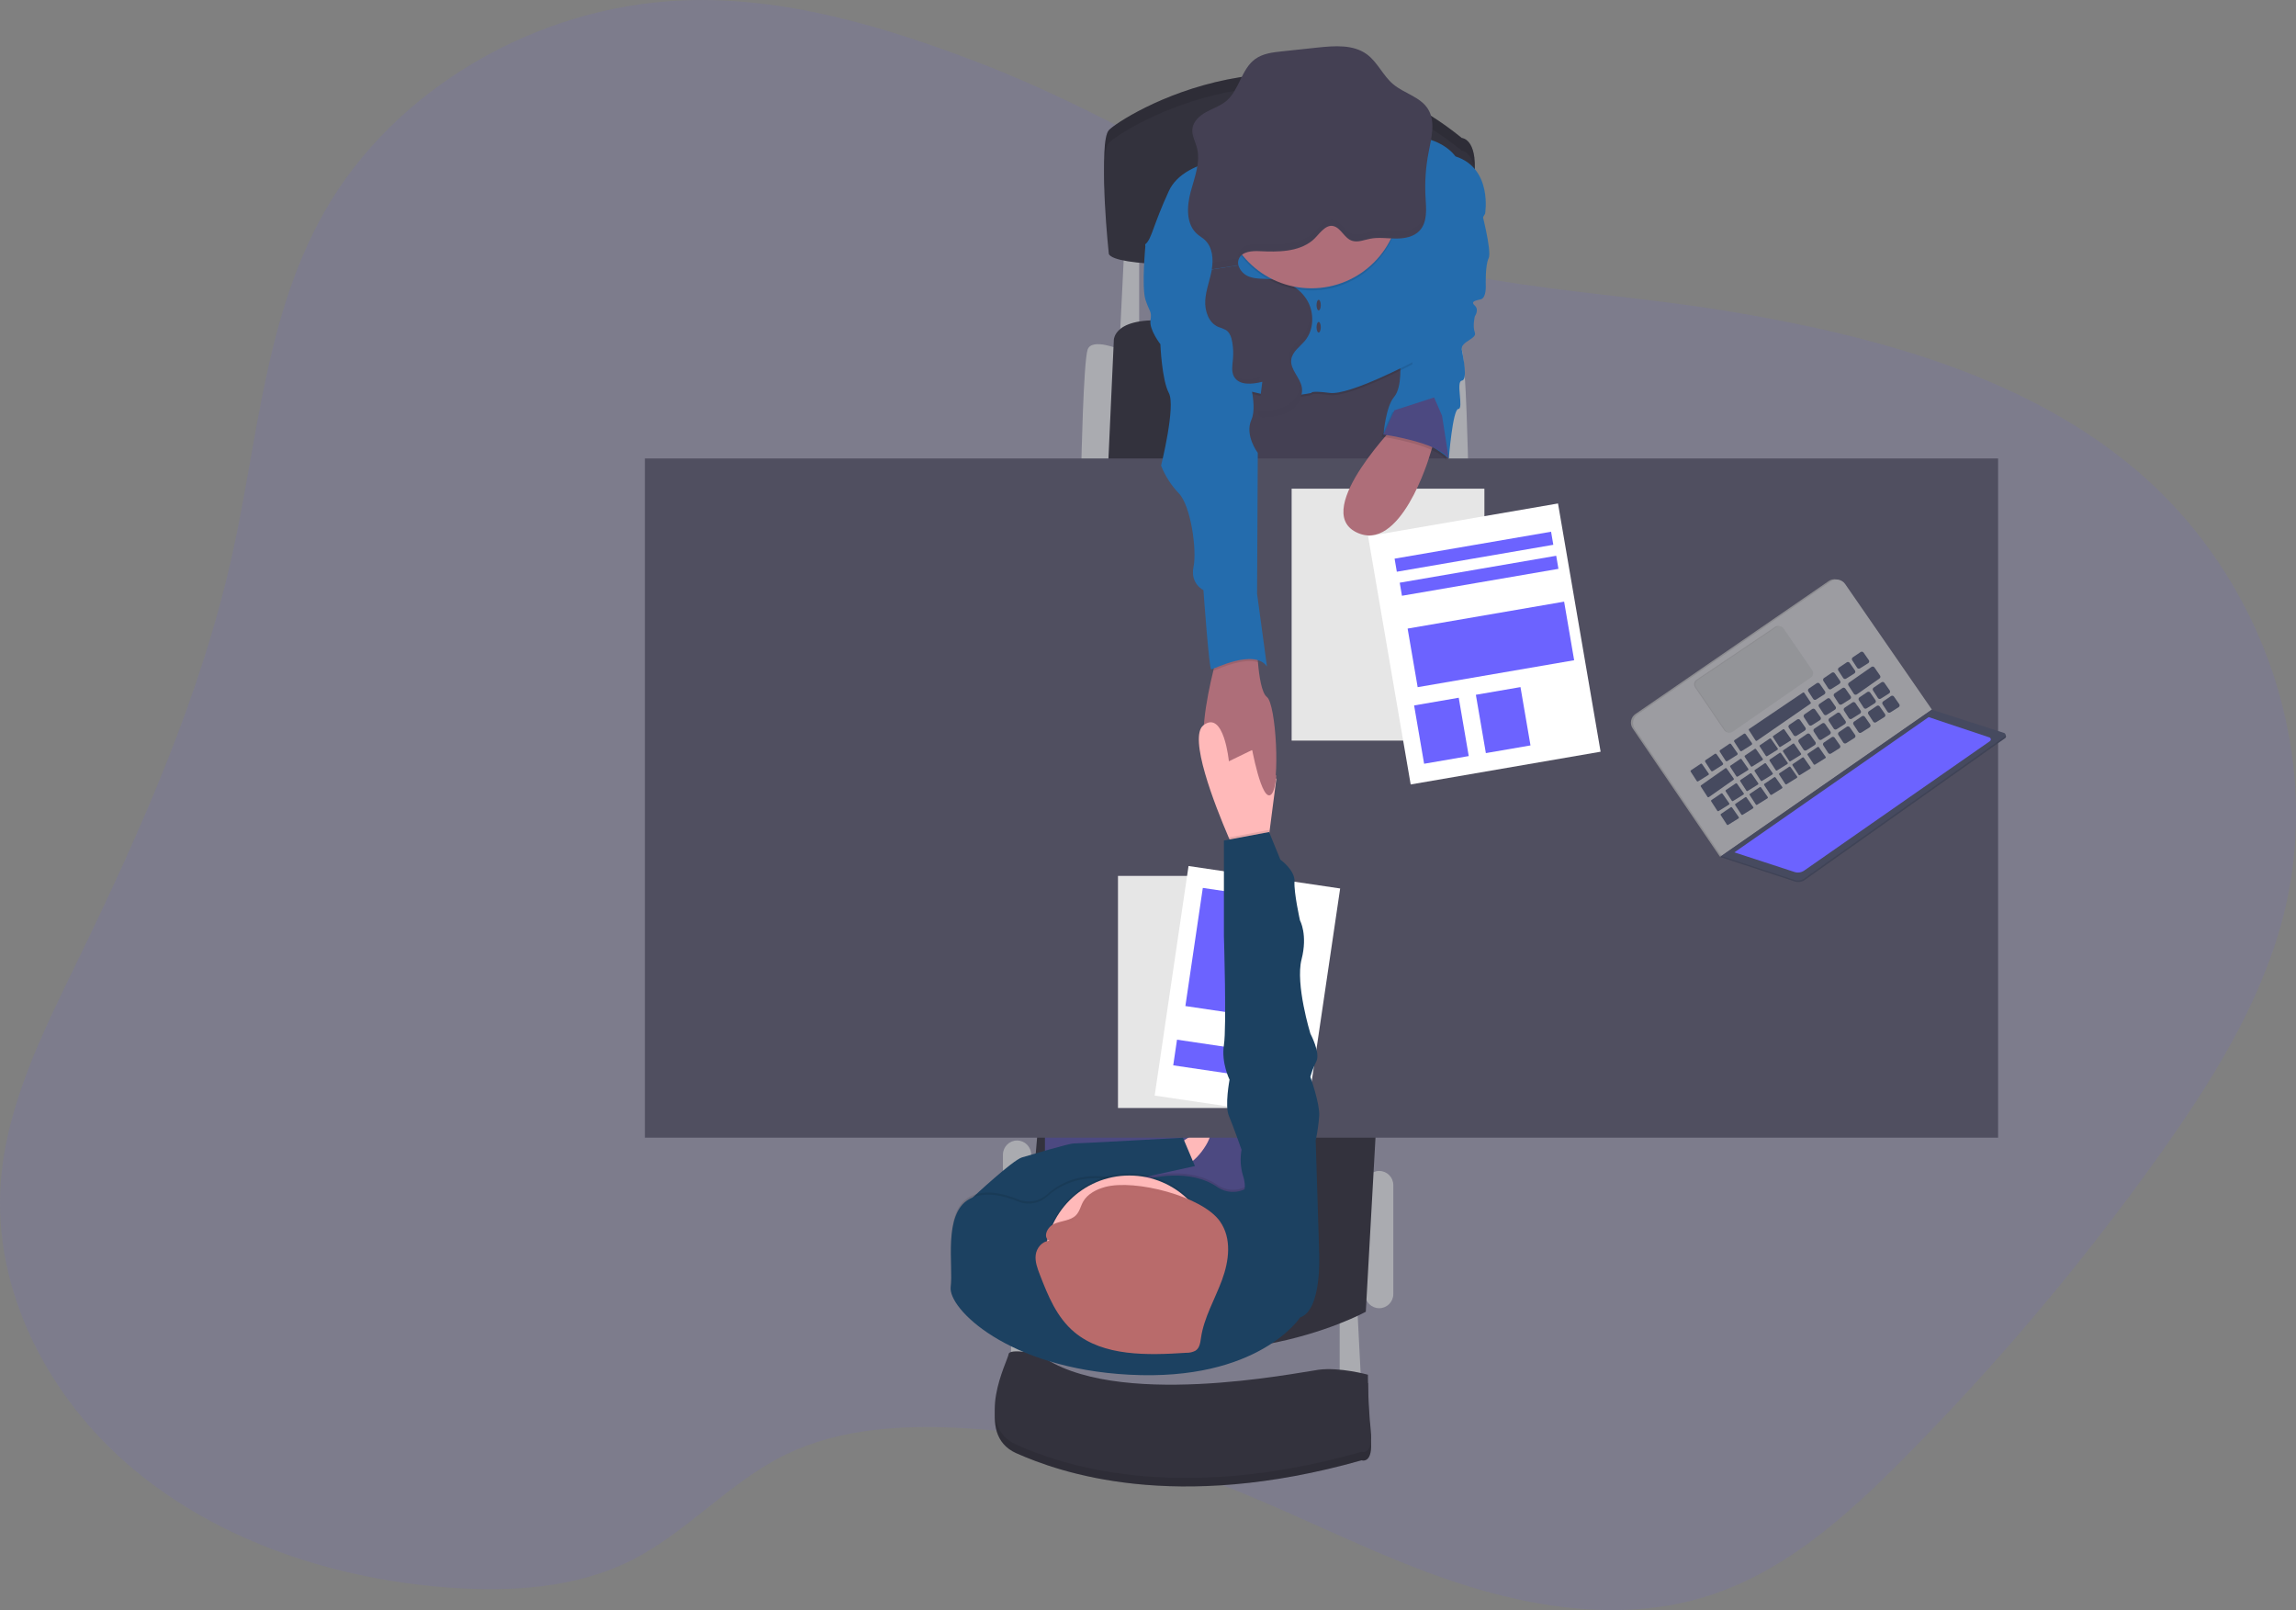 <svg width="482" height="338" viewBox="0 0 482 338" fill="none" xmlns="http://www.w3.org/2000/svg">
<rect x="0" y="0" width="482" height="338" fill="#808080" stroke="none"/>
<g clip-path="url(#clip0)">
<path opacity="0.1" d="M205.057 12.993C185.464 5.525 164.76 -0.713 143.624 0.072C112.547 1.221 82.716 18.746 68.106 44.478C55.711 66.28 54.182 91.833 48.842 116.028C42.271 145.833 29.663 174.167 16.201 201.868C8.972 216.75 1.343 231.953 0.155 248.266C-1.489 270.914 10.056 293.483 28.165 308.548C46.273 323.613 70.32 331.562 94.457 333.295C107.301 334.217 120.723 333.362 132.131 327.756C144.202 321.826 153 311.11 165.12 305.264C176.35 299.846 189.488 299.088 202.096 299.792C218.559 300.711 234.81 303.951 250.37 309.417C267.993 315.619 284.381 324.606 301.942 330.898C319.503 337.189 339.172 340.7 357.142 335.452C374.036 330.519 387.374 318.542 399.4 306.413C419.064 286.617 437.088 265.25 453.293 242.522C464.145 227.279 474.246 211.198 479.043 193.433C488.22 159.467 475.593 121.148 447.589 97.951C424.386 78.734 393.247 70.392 362.766 65.331C334.97 60.714 302.831 60.429 277.245 48.399C252.846 36.912 230.643 22.751 205.057 12.993Z" fill="#6C63FF"/>
<path d="M281.237 275.811V291.999H285.83L284.941 274.621L281.237 275.811Z" fill="#AAABB0"/>
<path d="M212.251 272.545V288.733H216.848L215.959 271.355L212.251 272.545Z" fill="#AAABB0"/>
<path d="M292.499 248.783C292.499 247.141 291.172 245.811 289.535 245.811C287.899 245.811 286.572 247.141 286.572 248.783V271.654C286.572 273.295 287.899 274.626 289.535 274.626C291.172 274.626 292.499 273.295 292.499 271.654V248.783Z" fill="#AAABB0"/>
<path d="M216.474 242.393C216.474 240.751 215.148 239.421 213.511 239.421C211.875 239.421 210.548 240.751 210.548 242.393V271.649C210.548 273.291 211.875 274.621 213.511 274.621C215.148 274.621 216.474 273.291 216.474 271.649V242.393Z" fill="#AAABB0"/>
<path d="M300.062 73.373C300.062 73.373 305.988 70.846 306.877 73.373C307.766 75.899 308.211 97.732 308.211 97.732H302.578L300.062 73.373Z" fill="#AAABB0"/>
<path d="M235.152 73.373C235.152 73.373 229.221 70.846 228.332 73.373C227.443 75.899 226.998 97.732 226.998 97.732H232.631L235.152 73.373Z" fill="#AAABB0"/>
<path d="M236.037 51.687L235.147 69.808H239.149V51.241L236.037 51.687Z" fill="#AAABB0"/>
<path d="M232.631 97.732L233.818 71.59C233.818 71.59 233.373 65.798 247.449 67.58C261.525 69.362 302.729 72.927 302.729 72.927V97.732H232.631Z" fill="#33323D"/>
<path d="M288.946 235.415L286.723 275.366C286.723 275.366 254.117 293.487 214.549 276.257L218.106 234.226L288.946 235.415Z" fill="#33323D"/>
<path d="M257.973 78.122L258.711 103.965H304.654L301.987 69.808L257.973 78.122Z" fill="#444053"/>
<path d="M262.639 218.331H219.363V273.284H262.639V218.331Z" fill="#4C4981"/>
<path d="M246.711 240.763C246.711 240.763 252.935 235.861 253.971 237.345C255.007 238.829 250.272 245.218 248.343 244.474C246.413 243.73 246.711 240.763 246.711 240.763Z" fill="#FFB9B9"/>
<path d="M419.46 96.244H135.382V238.828H419.46V96.244Z" fill="#504F60"/>
<path d="M232.777 50.649C232.777 50.649 230.554 29.854 232.777 27.332C235 24.81 272.345 0.891 306.877 28.962C306.877 28.962 310.135 29.114 309.544 36.537C309.196 41.236 309.219 45.954 309.615 50.649C309.615 50.649 235.298 55.995 232.777 50.649Z" fill="#33323D"/>
<path opacity="0.1" d="M232.777 50.649C232.777 50.649 230.554 29.854 232.777 27.332C235 24.81 272.345 0.891 306.877 28.962C306.877 28.962 310.135 29.114 309.544 36.537C309.196 41.236 309.219 45.954 309.615 50.649C309.615 50.649 235.298 55.995 232.777 50.649Z" fill="black"/>
<path d="M232.777 53.322C232.777 53.322 230.554 32.526 232.777 30.005C235 27.483 272.345 3.564 306.877 31.635C306.877 31.635 310.135 31.787 309.544 39.21C309.196 43.908 309.219 48.627 309.615 53.322C309.615 53.322 235.298 58.668 232.777 53.322Z" fill="#33323D"/>
<path d="M310.878 43.817C310.878 43.817 313.247 52.729 312.509 54.213C311.771 55.696 311.905 59.858 311.905 59.858C311.905 59.858 312.065 62.532 310.878 62.826C309.691 63.12 308.655 63.271 309.615 64.162C310.575 65.053 309.615 66.39 309.615 66.39C309.615 66.39 309.095 68.471 309.615 69.808C310.135 71.144 306.574 71.701 306.876 73.372C307.179 75.043 308.174 79.757 306.876 79.909C305.578 80.061 307.321 85.849 306.152 85.849C304.982 85.849 304.151 96.244 304.151 96.244C304.151 96.244 295.926 89.266 290.444 91.195C290.444 91.195 290.889 85.403 292.667 83.322C294.446 81.241 293.908 75.899 293.908 75.899L302.728 49.311L310.878 43.817Z" fill="#246CAD"/>
<path d="M266.864 166.699C264.939 168.833 262.863 157.435 262.863 157.435C262.863 157.435 257.381 165.01 253.824 159.962C251.361 156.464 253.304 146.554 254.714 140.802C255.345 138.244 255.878 136.507 255.878 136.507L263.881 135.17C263.881 135.17 263.908 136.917 264.085 139.038C264.325 141.903 264.846 145.458 265.953 146.309C267.904 147.784 268.794 164.547 266.864 166.699Z" fill="#AE6E79"/>
<path opacity="0.1" d="M262.715 33.271C262.715 33.271 248.782 33.124 245.376 40.547C241.971 47.97 241.82 50.501 240.486 51.686C239.152 52.872 255.006 59.114 255.006 59.114L255.749 84.659C255.749 84.659 258.861 81.5 263.898 82.93C268.935 84.36 275.31 82.93 275.31 82.93C275.31 82.93 275.013 82.391 279.165 82.93C283.318 83.469 296.504 76.492 296.504 76.492C296.504 76.492 296.722 65.317 296.428 62.937C296.135 60.558 305.836 43.073 305.836 43.073C305.836 43.073 313.394 35.797 305.542 33.271C305.542 33.271 302.764 29.073 295.615 29.114C288.466 29.154 262.715 33.271 262.715 33.271Z" fill="black"/>
<path d="M262.715 32.825C262.715 32.825 248.782 32.678 245.376 40.102C241.971 47.525 241.82 50.056 240.486 51.241C239.152 52.426 255.006 58.669 255.006 58.669L255.749 84.214C255.749 84.214 258.861 81.055 263.898 82.485C268.935 83.915 275.31 82.485 275.31 82.485C275.31 82.485 275.013 81.946 279.165 82.485C283.318 83.024 296.504 76.046 296.504 76.046C296.504 76.046 301.688 67.58 301.394 65.205C301.101 62.831 311.767 44.856 311.767 44.856C311.767 44.856 313.398 35.352 305.542 32.825C305.542 32.825 302.764 28.628 295.615 28.668C288.466 28.708 262.715 32.825 262.715 32.825Z" fill="#246CAD"/>
<path opacity="0.1" d="M264.121 139.025C261.067 138.071 256.274 140.174 254.749 140.807C255.38 138.249 255.914 136.512 255.914 136.512L263.916 135.175C263.916 135.175 263.93 136.921 264.121 139.025Z" fill="black"/>
<path d="M244.781 51.241H240.486C240.486 51.241 239.597 60.304 240.486 62.978C241.375 65.651 241.82 65.263 241.522 67.242C241.224 69.22 243.598 72.25 243.598 72.25C243.598 72.25 243.892 79.718 245.376 82.498C246.861 85.279 243.745 97.746 243.745 97.746C244.595 99.898 245.852 101.865 247.448 103.538C249.969 106.06 251.303 115.417 250.56 118.982C249.818 122.547 252.637 123.883 252.637 123.883C252.637 123.883 253.824 140.521 254.268 140.521C254.713 140.521 263.307 136.065 265.974 139.924L263.898 124.627L264.049 95.072C264.049 95.072 261.23 91.356 262.715 88.09C264.2 84.824 261.528 77.098 261.528 77.098L257.674 59.872L244.781 51.241Z" fill="#246CAD"/>
<path d="M218.105 286.059C218.105 286.059 211.881 284.722 211.734 286.059C211.588 287.396 204.323 301.061 213.366 305.072C222.409 309.082 246.559 317.695 285.834 306.555C285.834 306.555 288.35 307.447 287.759 301.953C287.168 296.459 287.168 290.368 287.168 290.368C287.168 290.368 281.237 288.732 276.791 289.329C272.345 289.927 233.666 297.795 218.105 286.059Z" fill="#33323D"/>
<path opacity="0.1" d="M218.105 286.059C218.105 286.059 211.881 284.722 211.734 286.059C211.588 287.396 204.323 301.061 213.366 305.072C222.409 309.082 246.559 317.695 285.834 306.555C285.834 306.555 288.35 307.447 287.759 301.953C287.168 296.459 287.168 290.368 287.168 290.368C287.168 290.368 281.237 288.732 276.791 289.329C272.345 289.927 233.666 297.795 218.105 286.059Z" fill="black"/>
<path d="M218.105 284.277C218.105 284.277 211.881 282.94 211.734 284.277C211.588 285.613 204.323 299.279 213.366 303.289C222.409 307.3 246.559 315.913 285.834 304.773C285.834 304.773 288.35 305.664 287.759 300.17C287.168 294.676 287.168 288.585 287.168 288.585C287.168 288.585 281.237 286.95 276.791 287.547C272.345 288.144 233.666 296.013 218.105 284.277Z" fill="#33323D"/>
<path d="M254.402 56.579C254.02 58.758 253.153 60.852 253.019 63.057C252.886 65.263 253.735 67.772 255.767 68.636C256.334 68.806 256.883 69.029 257.407 69.304C258.19 69.835 258.51 70.833 258.675 71.768C258.893 72.976 258.945 74.209 258.83 75.431C258.719 76.661 258.457 77.984 259.061 79.058C260.124 80.96 262.894 80.68 265.001 80.145L264.276 85.773C264.219 86.218 264.183 86.722 264.508 87.025C264.661 87.133 264.834 87.209 265.018 87.249C265.201 87.289 265.39 87.291 265.575 87.257C267.406 87.141 269.291 86.887 270.861 85.92C272.43 84.953 273.599 83.153 273.301 81.339C272.955 79.236 270.785 77.565 271.079 75.453C271.305 73.818 272.901 72.78 273.951 71.523C275.849 69.224 275.951 65.731 274.462 63.129C272.972 60.526 270.096 58.913 267.135 58.619C265.495 58.455 263.787 58.655 262.245 58.085C261.708 57.887 261.224 57.568 260.83 57.153C260.437 56.737 260.145 56.235 259.977 55.688" fill="#444053"/>
<path d="M202.696 254.722L204.248 251.336C204.248 251.336 212.624 243.516 214.549 242.968C216.474 242.42 224.33 240.031 225.517 240.031C226.704 240.031 248.342 238.842 248.342 238.842L250.858 244.786L223.703 250.761L214.549 257.445L202.696 254.722Z" fill="#1C4161"/>
<path d="M267.94 163.526L266.521 174.465L265.974 178.676L259.604 179.567C259.604 179.567 258.914 178.088 257.941 175.815C254.984 168.918 249.418 154.695 252.646 152.24C256.936 148.969 257.981 159.814 257.981 159.814L262.871 157.435L267.94 163.526Z" fill="#FFB9B9"/>
<path d="M266.877 183.876H234.702V232.591H266.877V183.876Z" fill="white"/>
<path opacity="0.1" d="M266.877 183.876H234.702V232.591H266.877V183.876Z" fill="black"/>
<path d="M281.339 186.513L249.51 181.797L242.401 229.988L274.23 234.704L281.339 186.513Z" fill="white"/>
<path d="M268.889 188.821L252.506 186.394L248.847 211.196L265.23 213.624L268.889 188.821Z" fill="#6C63FF"/>
<path d="M266.939 221.195L247.091 218.254L246.296 223.64L266.145 226.581L266.939 221.195Z" fill="#6C63FF"/>
<path opacity="0.1" d="M275.311 60.968C285.582 60.968 293.908 52.623 293.908 42.33C293.908 32.036 285.582 23.691 275.311 23.691C265.04 23.691 256.714 32.036 256.714 42.33C256.714 52.623 265.04 60.968 275.311 60.968Z" fill="black"/>
<path d="M275.311 60.523C285.582 60.523 293.908 52.178 293.908 41.885C293.908 31.591 285.582 23.246 275.311 23.246C265.04 23.246 256.714 31.591 256.714 41.885C256.714 52.178 265.04 60.523 275.311 60.523Z" fill="#AE6E79"/>
<path d="M259.977 55.696C259.851 55.216 259.896 54.707 260.106 54.257C260.813 52.782 262.827 52.653 264.458 52.729C268.295 52.907 272.506 52.929 275.506 50.501C276.751 49.503 278.143 46.994 279.952 47.471C281.562 47.894 282.233 50.082 283.909 50.568C285.123 50.92 286.381 50.358 287.617 50.122C289.395 49.77 291.218 50.064 293.023 50.078C294.828 50.091 296.789 49.748 298.02 48.425C299.683 46.642 299.412 43.858 299.265 41.416C299.083 38.262 299.296 35.097 299.901 31.996C300.506 28.913 301.435 25.464 299.737 22.822C298.118 20.304 294.766 19.614 292.476 17.684C290.334 15.902 289.2 13.046 286.937 11.393C284.087 9.312 280.215 9.611 276.711 9.972L269.109 10.783C267.148 10.992 265.108 11.228 263.494 12.4C260.582 14.512 260.182 18.901 257.425 21.213C256.198 22.238 254.629 22.746 253.228 23.512C251.828 24.279 250.476 25.491 250.316 27.077C250.183 28.414 250.903 29.648 251.254 30.936C252.086 34.01 250.787 37.174 249.956 40.271C249.125 43.367 248.965 47.128 251.379 49.182C251.868 49.601 252.437 49.922 252.913 50.358C254.544 51.851 254.766 54.369 254.389 56.543" fill="#444053"/>
<path d="M276.826 65.165C277.072 65.165 277.271 64.667 277.271 64.051C277.271 63.436 277.072 62.938 276.826 62.938C276.581 62.938 276.382 63.436 276.382 64.051C276.382 64.667 276.581 65.165 276.826 65.165Z" fill="#444053"/>
<path d="M276.826 69.808C277.072 69.808 277.271 69.309 277.271 68.694C277.271 68.079 277.072 67.58 276.826 67.58C276.581 67.58 276.382 68.079 276.382 68.694C276.382 69.309 276.581 69.808 276.826 69.808Z" fill="#444053"/>
<path d="M266.967 166.668C267.442 166.12 267.758 164.712 267.94 162.854L262.641 156.232C262.641 156.232 264.886 169.069 266.967 166.668Z" fill="#AE6E79"/>
<path opacity="0.1" d="M272.941 276.11C272.941 276.11 264.245 289.584 237.076 288.14C211.481 286.804 198.988 274.18 199.584 269.725C200.18 265.269 197.952 254.424 203.434 251.305C206.613 249.5 210.796 250.569 213.748 251.79C214.768 252.205 215.885 252.322 216.968 252.128C218.052 251.933 219.058 251.434 219.87 250.69C222.569 248.252 227.602 245.508 235.547 247.669C236.569 247.942 237.647 247.922 238.659 247.611C241.966 246.599 249.84 244.844 255.553 248.743C256.456 249.366 257.517 249.72 258.613 249.762C259.709 249.803 260.794 249.532 261.742 248.979L261.822 248.93C264.489 247.294 276.938 262.743 276.938 262.743C276.938 262.743 277.533 274.626 272.941 276.11Z" fill="black"/>
<path d="M272.941 276.555C272.941 276.555 264.245 290.029 237.076 288.586C211.481 287.249 198.988 274.626 199.584 270.17C200.18 265.714 197.952 254.869 203.434 251.75C206.613 249.945 210.796 251.015 213.748 252.236C214.768 252.651 215.885 252.768 216.968 252.573C218.052 252.378 219.058 251.88 219.87 251.135C222.569 248.698 227.602 245.953 235.547 248.114C236.569 248.387 237.647 248.367 238.659 248.056C241.966 247.045 249.84 245.289 255.553 249.188C256.456 249.812 257.517 250.165 258.613 250.207C259.709 250.249 260.794 249.977 261.742 249.424L261.822 249.375C264.489 247.74 276.938 263.188 276.938 263.188C276.938 263.188 277.533 275.071 272.941 276.555Z" fill="#1C4161"/>
<path opacity="0.1" d="M237.076 281.831C246.858 281.831 254.788 273.883 254.788 264.079C254.788 254.275 246.858 246.327 237.076 246.327C227.293 246.327 219.363 254.275 219.363 264.079C219.363 273.883 227.293 281.831 237.076 281.831Z" fill="black"/>
<path d="M237.076 282.276C246.858 282.276 254.788 274.328 254.788 264.524C254.788 254.72 246.858 246.772 237.076 246.772C227.293 246.772 219.363 254.72 219.363 264.524C219.363 274.328 227.293 282.276 237.076 282.276Z" fill="#FFB9B9"/>
<path d="M231.999 249.178C230.141 249.682 228.309 250.644 227.402 252.226C226.855 253.18 226.664 254.325 225.873 255.118C224.752 256.245 222.863 256.267 221.347 256.9C219.831 257.533 218.831 259.761 220.315 260.465C218.768 260.545 217.621 261.975 217.43 263.397C217.239 264.818 217.777 266.235 218.297 267.59C219.995 271.974 221.823 276.55 225.566 279.669C231.666 284.758 240.86 284.521 249.054 283.982C249.723 284.005 250.387 283.851 250.979 283.537C251.868 282.949 251.979 281.821 252.126 280.832C252.744 276.608 255.029 272.772 256.523 268.739C258.017 264.707 258.63 259.97 256.114 256.401C252.41 251.108 238.232 247.485 231.999 249.178Z" fill="#B96B6B"/>
<path opacity="0.1" d="M266.522 174.465L265.975 178.675L259.604 179.567C259.604 179.567 258.915 178.087 257.941 175.815L266.42 174.22L266.522 174.465Z" fill="black"/>
<path d="M273.235 267.497L276.943 263.188L276.2 239.426C276.565 237.712 276.813 235.974 276.943 234.226C277.089 231.7 275.089 226.059 275.089 226.059C275.399 224.929 275.82 223.834 276.347 222.788C277.236 221.006 275.093 216.996 275.093 216.996C275.093 216.996 271.901 206.6 273.235 201.401C274.568 196.201 272.91 193.233 272.91 193.233C272.91 193.233 271.607 187.441 271.754 185.066C271.901 182.691 268.789 180.458 268.789 180.458L266.419 174.666L256.936 176.448V196.499C256.936 196.499 257.527 215.659 256.936 219.375C256.345 223.091 258.119 226.651 258.119 226.651C258.119 226.651 257.083 232.145 257.972 234.226C258.861 236.307 260.64 241.355 260.64 241.355C260.309 243.159 260.412 245.016 260.937 246.773C261.827 249.376 260.937 250.859 260.937 250.859L273.235 267.497Z" fill="#1C4161"/>
<g opacity="0.1">
<path opacity="0.1" d="M299.915 30.531C299.413 33.139 299.188 35.793 299.243 38.449C299.282 36.241 299.512 34.04 299.933 31.872C300.324 29.894 300.822 27.764 300.715 25.79C300.551 27.386 300.284 28.97 299.915 30.531Z" fill="black"/>
<path opacity="0.1" d="M252.926 48.925C252.45 48.479 251.881 48.167 251.392 47.744C250.094 46.634 249.547 45.026 249.441 43.288C249.312 45.516 249.765 47.672 251.392 49.081C251.881 49.504 252.45 49.825 252.926 50.261C253.921 51.248 254.497 52.58 254.536 53.982C254.665 52.111 254.287 50.163 252.926 48.925Z" fill="black"/>
<path opacity="0.1" d="M251.508 32.286C251.586 31.345 251.504 30.397 251.268 29.483C251.01 28.53 250.548 27.599 250.379 26.641C250.379 26.743 250.343 26.85 250.33 26.961C250.201 28.298 250.921 29.532 251.268 30.82C251.396 31.3 251.476 31.791 251.508 32.286Z" fill="black"/>
<path opacity="0.1" d="M298.034 46.959C296.803 48.296 294.842 48.626 293.037 48.612C291.232 48.599 289.405 48.305 287.631 48.661C286.395 48.911 285.137 49.468 283.923 49.107C282.247 48.621 281.575 46.433 279.97 46.01C278.143 45.529 276.752 48.037 275.525 49.035C272.524 51.442 268.313 51.419 264.477 51.263C262.845 51.188 260.831 51.317 260.128 52.796C259.914 53.245 259.868 53.756 259.999 54.235L254.567 55.091C254.546 55.539 254.497 55.986 254.42 56.428L259.999 55.536C259.868 55.057 259.914 54.546 260.128 54.097C260.831 52.618 262.845 52.489 264.477 52.565C268.313 52.743 272.524 52.765 275.525 50.337C276.769 49.339 278.161 46.83 279.97 47.311C281.575 47.73 282.247 49.922 283.923 50.408C285.137 50.755 286.395 50.199 287.631 49.962C289.409 49.606 291.232 49.9 293.037 49.913C294.842 49.927 296.803 49.584 298.034 48.26C299.266 46.937 299.443 44.963 299.368 43.038C299.314 44.531 299.008 45.912 298.034 46.959Z" fill="black"/>
</g>
<g opacity="0.1">
<path opacity="0.1" d="M256.879 68.36C256.355 68.083 255.806 67.859 255.238 67.691C254.273 67.252 253.507 66.467 253.091 65.49C253.424 67.028 254.269 68.427 255.683 69.028C256.25 69.196 256.8 69.42 257.323 69.697C257.658 69.933 257.929 70.251 258.11 70.619C257.932 69.746 257.608 68.854 256.879 68.36Z" fill="black"/>
<path opacity="0.1" d="M264.472 79.201C262.422 79.722 259.746 79.994 258.621 78.252C258.656 78.672 258.777 79.08 258.977 79.451C259.937 81.166 262.284 81.108 264.281 80.685L264.472 79.201Z" fill="black"/>
<path opacity="0.1" d="M272.778 80.422C273.062 82.231 271.889 84.035 270.333 84.985C268.776 85.934 266.878 86.197 265.046 86.321C264.755 86.359 264.459 86.325 264.184 86.223C264.1 86.412 264.073 86.62 264.106 86.824C264.139 87.027 264.231 87.217 264.369 87.369C264.508 87.521 264.688 87.629 264.887 87.681C265.086 87.732 265.296 87.724 265.491 87.658C267.323 87.542 269.208 87.288 270.777 86.321C272.346 85.354 273.52 83.554 273.218 81.741C273.133 81.283 272.984 80.839 272.778 80.422Z" fill="black"/>
<path opacity="0.1" d="M274.751 64.292C275.022 65.375 275.043 66.507 274.812 67.599C274.581 68.692 274.104 69.717 273.417 70.597C272.368 71.871 270.772 72.892 270.545 74.527C270.469 75.279 270.625 76.036 270.99 76.697C270.95 76.421 270.95 76.14 270.99 75.864C271.216 74.228 272.812 73.19 273.862 71.934C275.587 69.844 275.827 66.765 274.751 64.292Z" fill="black"/>
</g>
<g opacity="0.1">
<path opacity="0.1" d="M221.352 257.587C222.863 256.958 224.753 256.936 225.878 255.804C226.669 255.011 226.86 253.866 227.407 252.917C228.296 251.331 230.141 250.373 232 249.869C238.224 248.176 252.415 251.794 256.114 257.039C257.198 258.625 257.789 260.498 257.812 262.421C257.955 260.201 257.359 257.997 256.119 256.152C252.42 250.908 238.242 247.289 232.004 248.983C230.146 249.486 228.314 250.444 227.411 252.03C226.865 252.979 226.673 254.125 225.882 254.918C224.757 256.045 222.868 256.067 221.356 256.7C220.205 257.177 219.351 258.585 219.662 259.529C219.786 259.102 220.002 258.707 220.293 258.372C220.585 258.036 220.946 257.768 221.352 257.587Z" fill="black"/>
<path opacity="0.1" d="M217.439 264.061C217.626 262.635 218.773 261.209 220.324 261.129C220.162 261.061 220.016 260.957 219.898 260.825C219.78 260.694 219.694 260.537 219.644 260.367C219.054 260.587 218.535 260.964 218.143 261.458C217.751 261.952 217.502 262.544 217.421 263.17C217.379 263.533 217.379 263.899 217.421 264.262C217.439 264.195 217.439 264.128 217.439 264.061Z" fill="black"/>
</g>
<path d="M311.616 102.59H271.158V155.466H311.616V102.59Z" fill="white"/>
<path opacity="0.1" d="M311.616 102.59H271.158V155.466H311.616V102.59Z" fill="black"/>
<path d="M327.073 105.691L287.201 112.564L296.145 164.676L336.017 157.802L327.073 105.691Z" fill="white"/>
<path d="M306.233 146.474L296.865 148.089L298.966 160.332L308.334 158.717L306.233 146.474Z" fill="#6C63FF"/>
<path d="M319.196 144.238L309.828 145.853L311.929 158.095L321.297 156.48L319.196 144.238Z" fill="#6C63FF"/>
<path d="M328.356 126.3L295.504 131.954L297.611 144.253L330.463 138.599L328.356 126.3Z" fill="#6C63FF"/>
<path d="M325.618 111.623L292.766 117.276L293.236 120.02L326.088 114.366L325.618 111.623Z" fill="#6C63FF"/>
<path d="M326.695 116.669L293.843 122.323L294.313 125.067L327.165 119.413L326.695 116.669Z" fill="#6C63FF"/>
<path d="M293.908 88.225C293.908 88.225 275.311 106.939 284.647 111.693C293.984 116.447 300.061 95.875 300.061 95.875L301.537 91.197L293.908 88.225Z" fill="#AE6E79"/>
<path opacity="0.1" d="M292.281 86.571L289.982 91.66C289.982 91.66 301.319 93.255 303.689 96.69L302.284 87.712L300.617 83.88L292.281 86.571Z" fill="black"/>
<path d="M292.726 86.126L290.428 91.214C290.428 91.214 301.765 92.809 304.134 96.245L302.73 87.266L301.062 83.435L292.726 86.126Z" fill="#4C4981"/>
<path d="M361.352 179.683L361.107 179.852L361.445 180.003L361.81 179.972L361.854 179.718L361.352 179.683Z" fill="#464A5F"/>
<path opacity="0.1" d="M361.352 179.683L361.107 179.852L361.445 180.003L361.81 179.972L361.854 179.718L361.352 179.683Z" fill="black"/>
<path d="M361.352 179.683L361.103 179.843L360.907 179.603L361.027 179.407L361.138 179.371L361.352 179.683Z" fill="#9C9CA1"/>
<path opacity="0.1" d="M361.352 179.683L361.103 179.843L360.907 179.603L361.027 179.407L361.138 179.371L361.352 179.683Z" fill="black"/>
<path d="M405.113 148.889L386.912 122.543C386.751 122.307 386.545 122.106 386.306 121.951C386.067 121.796 385.8 121.689 385.52 121.638C385.24 121.586 384.953 121.59 384.674 121.65C384.396 121.709 384.132 121.824 383.898 121.986L343.324 149.896C342.85 150.223 342.524 150.725 342.418 151.292C342.312 151.859 342.435 152.445 342.76 152.922L360.912 179.603L405.113 148.889Z" fill="#9C9CA1"/>
<path opacity="0.1" d="M405.113 148.889L386.912 122.543C386.751 122.307 386.545 122.106 386.306 121.951C386.067 121.796 385.8 121.689 385.52 121.638C385.24 121.586 384.953 121.59 384.674 121.65C384.396 121.709 384.132 121.824 383.898 121.986L343.324 149.896C342.85 150.223 342.524 150.725 342.418 151.292C342.312 151.859 342.435 152.445 342.76 152.922L360.912 179.603L405.113 148.889Z" fill="black"/>
<path d="M405.558 148.951L387.356 122.604C387.195 122.369 386.988 122.168 386.749 122.013C386.51 121.857 386.243 121.751 385.962 121.699C385.682 121.647 385.394 121.651 385.115 121.711C384.837 121.771 384.572 121.885 384.338 122.047L343.769 149.976C343.295 150.303 342.969 150.804 342.862 151.371C342.755 151.938 342.877 152.524 343.2 153.002L361.353 179.696L405.558 148.951Z" fill="#9C9CA1"/>
<path d="M420.771 154.16L405.655 149.294L361.445 180.007L376.801 185.042C377.145 185.154 377.51 185.184 377.867 185.13C378.225 185.076 378.565 184.939 378.86 184.731L420.896 154.984C420.974 154.94 421.038 154.872 421.078 154.791C421.117 154.71 421.131 154.618 421.118 154.529C421.104 154.439 421.064 154.356 421.002 154.29C420.94 154.224 420.859 154.179 420.771 154.16Z" fill="#464A5F"/>
<path opacity="0.1" d="M420.771 154.16L405.655 149.294L361.445 180.007L376.801 185.042C377.145 185.154 377.51 185.184 377.867 185.13C378.225 185.076 378.565 184.939 378.86 184.731L420.896 154.984C420.974 154.94 421.038 154.872 421.078 154.791C421.117 154.71 421.131 154.618 421.118 154.529C421.104 154.439 421.064 154.356 421.002 154.29C420.94 154.224 420.859 154.179 420.771 154.16Z" fill="black"/>
<path d="M420.678 153.853L405.562 148.982L361.353 179.696L376.709 184.722C377.052 184.836 377.417 184.867 377.774 184.814C378.132 184.761 378.472 184.624 378.767 184.415L420.803 154.668C420.879 154.622 420.939 154.555 420.977 154.475C421.014 154.395 421.027 154.306 421.014 154.218C421 154.131 420.961 154.049 420.902 153.984C420.842 153.919 420.764 153.873 420.678 153.853Z" fill="#464A5F"/>
<g opacity="0.1">
<path opacity="0.1" d="M398.417 147.775L397.301 146.171C397.234 146.078 397.134 146.014 397.021 145.994C396.908 145.973 396.792 145.997 396.696 146.06L395.038 147.169C394.945 147.235 394.881 147.334 394.858 147.446C394.836 147.558 394.857 147.674 394.918 147.771L395.945 149.352C396.009 149.447 396.107 149.513 396.219 149.537C396.331 149.562 396.448 149.542 396.545 149.482L398.292 148.381C398.387 148.316 398.453 148.216 398.477 148.103C398.5 147.99 398.478 147.873 398.417 147.775Z" fill="black"/>
<path opacity="0.1" d="M395.438 149.843L394.318 148.243C394.251 148.15 394.151 148.087 394.038 148.066C393.925 148.045 393.809 148.069 393.713 148.132L392.06 149.25C391.966 149.315 391.901 149.414 391.877 149.526C391.854 149.638 391.875 149.755 391.935 149.852L392.962 151.434C393.026 151.529 393.124 151.596 393.235 151.621C393.347 151.646 393.464 151.627 393.562 151.567L395.314 150.467C395.363 150.434 395.406 150.392 395.439 150.343C395.472 150.294 395.495 150.239 395.507 150.181C395.518 150.123 395.518 150.063 395.507 150.005C395.495 149.947 395.472 149.892 395.438 149.843Z" fill="black"/>
<path opacity="0.1" d="M392.309 152.013L391.189 150.413C391.122 150.32 391.021 150.257 390.909 150.236C390.796 150.215 390.68 150.239 390.584 150.302L388.926 151.42C388.831 151.486 388.766 151.586 388.744 151.699C388.721 151.812 388.744 151.929 388.806 152.026L389.833 153.608C389.897 153.703 389.995 153.769 390.107 153.793C390.219 153.817 390.335 153.797 390.433 153.737L392.18 152.637C392.23 152.605 392.273 152.563 392.306 152.514C392.34 152.465 392.363 152.41 392.375 152.352C392.388 152.294 392.388 152.234 392.376 152.176C392.365 152.117 392.342 152.062 392.309 152.013Z" fill="black"/>
<path opacity="0.1" d="M389.139 154.214L388.018 152.609C387.951 152.518 387.852 152.455 387.74 152.434C387.629 152.413 387.513 152.436 387.418 152.498L385.76 153.621C385.667 153.687 385.602 153.786 385.58 153.898C385.558 154.01 385.579 154.126 385.64 154.222L386.667 155.804C386.73 155.898 386.827 155.965 386.938 155.99C387.049 156.015 387.165 155.996 387.262 155.938L389.014 154.833C389.063 154.8 389.105 154.759 389.138 154.71C389.17 154.661 389.193 154.607 389.205 154.549C389.216 154.492 389.216 154.432 389.205 154.375C389.194 154.317 389.171 154.262 389.139 154.214Z" fill="black"/>
<path opacity="0.1" d="M385.974 156.41L384.853 154.811C384.786 154.718 384.686 154.654 384.573 154.633C384.461 154.613 384.344 154.636 384.249 154.699L382.595 155.818C382.501 155.883 382.436 155.982 382.413 156.093C382.389 156.205 382.41 156.322 382.47 156.419L383.497 158.001C383.561 158.096 383.659 158.164 383.771 158.189C383.882 158.213 384 158.194 384.098 158.135L385.849 157.03C385.898 156.997 385.94 156.956 385.973 156.907C386.006 156.858 386.028 156.803 386.04 156.746C386.051 156.688 386.052 156.629 386.04 156.571C386.029 156.514 386.006 156.459 385.974 156.41Z" fill="black"/>
<path opacity="0.1" d="M382.945 158.808L381.554 156.821C381.539 156.798 381.52 156.779 381.498 156.765C381.476 156.75 381.451 156.74 381.425 156.735C381.399 156.73 381.372 156.73 381.346 156.736C381.32 156.741 381.295 156.752 381.274 156.767L379.237 158.144C379.215 158.158 379.196 158.177 379.181 158.199C379.166 158.221 379.155 158.246 379.15 158.272C379.144 158.298 379.144 158.325 379.149 158.351C379.154 158.378 379.165 158.402 379.18 158.425L380.456 160.39C380.485 160.435 380.53 160.467 380.583 160.478C380.635 160.49 380.69 160.48 380.736 160.452L382.887 159.115C382.913 159.1 382.936 159.08 382.953 159.056C382.97 159.032 382.982 159.004 382.987 158.975C382.993 158.946 382.992 158.916 382.985 158.887C382.977 158.858 382.964 158.831 382.945 158.808Z" fill="black"/>
<path opacity="0.1" d="M379.78 161.004L378.38 159.017C378.364 158.995 378.345 158.976 378.323 158.961C378.3 158.946 378.275 158.936 378.248 158.931C378.222 158.926 378.195 158.927 378.169 158.932C378.142 158.938 378.117 158.948 378.095 158.964L376.059 160.34C376.015 160.371 375.985 160.418 375.975 160.47C375.965 160.522 375.976 160.577 376.005 160.621L377.281 162.586C377.295 162.61 377.313 162.63 377.335 162.646C377.357 162.662 377.382 162.673 377.408 162.679C377.434 162.685 377.461 162.685 377.488 162.68C377.514 162.675 377.539 162.664 377.562 162.649L379.709 161.312C379.736 161.299 379.761 161.28 379.78 161.256C379.799 161.233 379.812 161.205 379.819 161.175C379.826 161.146 379.826 161.115 379.819 161.085C379.812 161.056 379.799 161.028 379.78 161.004Z" fill="black"/>
<path opacity="0.1" d="M376.974 162.951L375.583 160.982C375.551 160.939 375.505 160.91 375.453 160.901C375.4 160.891 375.346 160.903 375.303 160.933L373.266 162.305C373.222 162.336 373.191 162.383 373.18 162.436C373.169 162.489 373.179 162.545 373.209 162.59L374.485 164.555C374.514 164.6 374.56 164.631 374.612 164.642C374.664 164.654 374.719 164.645 374.765 164.618L376.916 163.281C376.946 163.267 376.972 163.246 376.992 163.22C377.012 163.194 377.025 163.163 377.031 163.131C377.036 163.099 377.034 163.066 377.024 163.034C377.014 163.003 376.997 162.975 376.974 162.951Z" fill="black"/>
<path opacity="0.1" d="M373.836 165.126L372.445 163.139C372.413 163.096 372.367 163.067 372.315 163.058C372.262 163.049 372.209 163.06 372.165 163.09L370.128 164.462C370.106 164.477 370.086 164.496 370.071 164.519C370.056 164.541 370.046 164.566 370.04 164.593C370.035 164.619 370.035 164.647 370.04 164.673C370.045 164.7 370.056 164.725 370.071 164.748L371.347 166.712C371.376 166.757 371.422 166.788 371.474 166.799C371.526 166.811 371.581 166.802 371.627 166.775L373.778 165.438C373.804 165.423 373.827 165.402 373.844 165.378C373.861 165.353 373.873 165.325 373.879 165.295C373.884 165.266 373.883 165.235 373.876 165.206C373.869 165.177 373.855 165.15 373.836 165.126Z" fill="black"/>
<path opacity="0.1" d="M370.796 167.22L369.404 165.233C369.39 165.211 369.371 165.192 369.348 165.177C369.326 165.162 369.302 165.152 369.275 165.147C369.249 165.142 369.223 165.142 369.197 165.148C369.171 165.153 369.146 165.164 369.124 165.179L367.088 166.556C367.066 166.57 367.046 166.589 367.031 166.611C367.016 166.633 367.006 166.658 367 166.684C366.995 166.71 366.995 166.737 367 166.763C367.005 166.79 367.015 166.815 367.03 166.837L368.306 168.802C368.335 168.847 368.381 168.879 368.434 168.89C368.486 168.902 368.541 168.893 368.586 168.864L370.738 167.527C370.764 167.513 370.786 167.492 370.804 167.468C370.821 167.444 370.833 167.416 370.838 167.387C370.844 167.358 370.843 167.328 370.835 167.299C370.828 167.27 370.815 167.243 370.796 167.22Z" fill="black"/>
<path opacity="0.1" d="M367.754 169.35L366.376 167.359C366.345 167.316 366.298 167.287 366.246 167.277C366.194 167.268 366.14 167.28 366.096 167.31L364.06 168.682C364.037 168.697 364.018 168.716 364.003 168.739C363.988 168.761 363.977 168.786 363.972 168.813C363.966 168.839 363.966 168.866 363.972 168.893C363.977 168.92 363.987 168.945 364.002 168.967L365.278 170.932C365.308 170.976 365.354 171.008 365.406 171.019C365.458 171.031 365.512 171.022 365.558 170.995L367.71 169.658C367.735 169.642 367.756 169.621 367.772 169.596C367.788 169.572 367.798 169.544 367.803 169.514C367.807 169.485 367.805 169.455 367.796 169.427C367.788 169.399 367.774 169.373 367.754 169.35Z" fill="black"/>
<path opacity="0.1" d="M364.713 171.457L363.321 169.47C363.307 169.448 363.288 169.429 363.265 169.414C363.243 169.4 363.218 169.389 363.192 169.384C363.166 169.379 363.14 169.38 363.114 169.385C363.088 169.391 363.063 169.401 363.041 169.416L361.005 170.784C360.983 170.799 360.963 170.818 360.948 170.84C360.933 170.862 360.923 170.886 360.917 170.913C360.912 170.939 360.912 170.966 360.917 170.992C360.922 171.018 360.932 171.043 360.947 171.065L362.223 173.03C362.252 173.075 362.298 173.107 362.35 173.119C362.403 173.13 362.458 173.121 362.503 173.092L364.655 171.756C364.68 171.741 364.701 171.721 364.717 171.698C364.733 171.674 364.745 171.647 364.75 171.619C364.756 171.591 364.755 171.562 364.749 171.534C364.742 171.506 364.73 171.48 364.713 171.457Z" fill="black"/>
<path opacity="0.1" d="M396.416 144.875L395.296 143.271C395.229 143.178 395.129 143.114 395.016 143.093C394.903 143.073 394.787 143.096 394.691 143.159L393.051 144.282C392.957 144.347 392.892 144.446 392.869 144.558C392.845 144.67 392.866 144.786 392.926 144.884L393.953 146.465C394.018 146.56 394.116 146.626 394.228 146.65C394.339 146.675 394.456 146.654 394.554 146.595L396.305 145.494C396.402 145.427 396.468 145.323 396.489 145.207C396.509 145.091 396.483 144.972 396.416 144.875Z" fill="black"/>
<path opacity="0.1" d="M392.038 138.534L390.918 136.921C390.851 136.829 390.751 136.766 390.64 136.746C390.528 136.725 390.413 136.748 390.318 136.81L388.659 137.928C388.565 137.993 388.5 138.092 388.477 138.204C388.454 138.316 388.475 138.432 388.535 138.529L389.562 140.111C389.625 140.207 389.723 140.274 389.835 140.299C389.947 140.324 390.064 140.304 390.162 140.245L391.914 139.144C392.01 139.079 392.077 138.979 392.1 138.865C392.123 138.751 392.101 138.632 392.038 138.534Z" fill="black"/>
<path opacity="0.1" d="M393.433 146.941L392.313 145.342C392.246 145.25 392.147 145.187 392.035 145.167C391.924 145.146 391.808 145.169 391.713 145.23L390.055 146.349C389.962 146.415 389.897 146.514 389.875 146.626C389.853 146.738 389.874 146.854 389.935 146.95L390.957 148.532C391.021 148.628 391.119 148.695 391.23 148.72C391.342 148.745 391.459 148.725 391.557 148.666L393.309 147.565C393.359 147.533 393.401 147.491 393.434 147.442C393.467 147.393 393.49 147.338 393.502 147.28C393.514 147.221 393.513 147.162 393.502 147.104C393.49 147.046 393.467 146.99 393.433 146.941Z" fill="black"/>
<path opacity="0.1" d="M390.304 149.112L389.183 147.513C389.116 147.42 389.016 147.356 388.903 147.335C388.791 147.315 388.674 147.338 388.579 147.401L386.925 148.506C386.83 148.572 386.764 148.671 386.741 148.784C386.717 148.897 386.739 149.015 386.8 149.112L387.827 150.694C387.892 150.789 387.99 150.855 388.102 150.879C388.213 150.903 388.33 150.883 388.428 150.823L390.179 149.723C390.275 149.658 390.342 149.557 390.366 149.443C390.389 149.329 390.367 149.21 390.304 149.112Z" fill="black"/>
<path opacity="0.1" d="M387.134 151.313L386.018 149.709C385.951 149.616 385.85 149.553 385.738 149.532C385.625 149.511 385.509 149.535 385.413 149.598L383.755 150.734C383.662 150.8 383.597 150.899 383.575 151.011C383.553 151.123 383.574 151.239 383.635 151.335L384.662 152.917C384.726 153.012 384.824 153.078 384.936 153.102C385.048 153.126 385.165 153.106 385.262 153.046L387.009 151.946C387.06 151.913 387.104 151.871 387.138 151.821C387.171 151.772 387.195 151.715 387.207 151.656C387.218 151.597 387.218 151.536 387.205 151.477C387.193 151.418 387.168 151.362 387.134 151.313Z" fill="black"/>
<path opacity="0.1" d="M389.125 140.703L388.005 139.104C387.938 139.012 387.838 138.949 387.727 138.928C387.615 138.908 387.5 138.93 387.404 138.992L385.746 140.111C385.652 140.176 385.587 140.274 385.564 140.386C385.541 140.498 385.561 140.615 385.622 140.712L386.649 142.294C386.712 142.389 386.81 142.457 386.922 142.481C387.034 142.506 387.151 142.487 387.249 142.428L389.001 141.327C389.05 141.295 389.093 141.253 389.126 141.204C389.159 141.155 389.182 141.099 389.193 141.041C389.205 140.983 389.205 140.923 389.193 140.865C389.181 140.807 389.158 140.752 389.125 140.703Z" fill="black"/>
<path opacity="0.1" d="M385.995 142.879L384.875 141.275C384.808 141.181 384.707 141.118 384.595 141.097C384.482 141.076 384.366 141.1 384.27 141.163L382.616 142.268C382.522 142.333 382.457 142.432 382.434 142.544C382.411 142.656 382.432 142.773 382.492 142.87L383.519 144.451C383.583 144.546 383.681 144.612 383.793 144.637C383.905 144.661 384.022 144.641 384.119 144.581L385.871 143.48C385.964 143.415 386.03 143.316 386.053 143.204C386.076 143.092 386.055 142.976 385.995 142.879Z" fill="black"/>
<path opacity="0.1" d="M382.826 145.074L381.706 143.475C381.639 143.382 381.54 143.319 381.429 143.297C381.317 143.276 381.201 143.298 381.105 143.359L379.447 144.495C379.354 144.561 379.29 144.66 379.267 144.772C379.245 144.884 379.266 145 379.327 145.097L380.354 146.678C380.418 146.774 380.516 146.841 380.627 146.866C380.739 146.891 380.856 146.872 380.954 146.812L382.701 145.707C382.752 145.675 382.796 145.632 382.83 145.583C382.864 145.533 382.887 145.477 382.899 145.417C382.911 145.358 382.91 145.297 382.898 145.238C382.885 145.179 382.861 145.124 382.826 145.074Z" fill="black"/>
<path opacity="0.1" d="M383.969 153.51L382.849 151.91C382.782 151.818 382.683 151.754 382.572 151.733C382.46 151.711 382.344 151.733 382.248 151.794L380.603 152.917C380.51 152.983 380.446 153.082 380.424 153.194C380.401 153.306 380.423 153.422 380.483 153.519L381.493 155.101C381.556 155.195 381.653 155.261 381.764 155.286C381.875 155.311 381.991 155.293 382.088 155.234L383.84 154.129C383.889 154.097 383.932 154.056 383.965 154.007C383.998 153.959 384.021 153.904 384.033 153.847C384.045 153.789 384.046 153.73 384.035 153.672C384.024 153.614 384.001 153.559 383.969 153.51Z" fill="black"/>
<path opacity="0.1" d="M380.803 155.706L379.682 154.107C379.615 154.013 379.515 153.95 379.402 153.929C379.29 153.908 379.173 153.932 379.078 153.995L377.424 155.114C377.33 155.179 377.265 155.277 377.242 155.389C377.219 155.501 377.239 155.618 377.299 155.715L378.326 157.297C378.39 157.392 378.488 157.46 378.6 157.484C378.712 157.509 378.829 157.49 378.927 157.431L380.678 156.33C380.728 156.298 380.77 156.256 380.803 156.207C380.837 156.158 380.86 156.102 380.871 156.044C380.883 155.986 380.883 155.926 380.871 155.868C380.859 155.81 380.836 155.755 380.803 155.706Z" fill="black"/>
<path opacity="0.1" d="M377.775 158.104L376.384 156.116C376.369 156.094 376.35 156.075 376.328 156.061C376.306 156.046 376.281 156.036 376.255 156.031C376.229 156.026 376.202 156.026 376.176 156.032C376.15 156.037 376.126 156.048 376.104 156.063L374.067 157.44C374.045 157.454 374.026 157.473 374.011 157.495C373.996 157.517 373.985 157.542 373.98 157.568C373.974 157.594 373.974 157.621 373.979 157.647C373.985 157.673 373.995 157.698 374.01 157.72L375.286 159.685C375.3 159.708 375.318 159.728 375.34 159.744C375.362 159.759 375.386 159.77 375.413 159.776C375.439 159.782 375.466 159.782 375.492 159.777C375.518 159.773 375.543 159.763 375.566 159.748L377.718 158.411C377.743 158.396 377.766 158.376 377.783 158.352C377.8 158.328 377.812 158.3 377.818 158.271C377.823 158.242 377.822 158.211 377.815 158.183C377.808 158.154 377.794 158.127 377.775 158.104Z" fill="black"/>
<path opacity="0.1" d="M374.97 160.051L373.578 158.059C373.547 158.016 373.5 157.987 373.448 157.978C373.396 157.969 373.342 157.98 373.298 158.01L371.266 159.382C371.222 159.413 371.191 159.46 371.18 159.513C371.169 159.566 371.179 159.622 371.209 159.667L372.485 161.632C372.514 161.677 372.56 161.708 372.612 161.719C372.664 161.731 372.719 161.722 372.765 161.695L374.916 160.358C374.943 160.344 374.966 160.324 374.984 160.3C375.002 160.276 375.014 160.247 375.019 160.218C375.024 160.188 375.023 160.157 375.014 160.128C375.005 160.099 374.99 160.073 374.97 160.051Z" fill="black"/>
<path opacity="0.1" d="M371.831 162.226L370.44 160.239C370.408 160.196 370.362 160.166 370.309 160.157C370.257 160.148 370.203 160.16 370.159 160.19L368.123 161.562C368.101 161.576 368.081 161.595 368.066 161.617C368.051 161.639 368.041 161.664 368.035 161.69C368.03 161.716 368.03 161.743 368.035 161.769C368.04 161.796 368.05 161.821 368.065 161.843L369.341 163.812C369.371 163.856 369.417 163.888 369.469 163.899C369.521 163.911 369.576 163.902 369.621 163.875L371.773 162.538C371.799 162.523 371.822 162.502 371.839 162.477C371.856 162.453 371.868 162.425 371.873 162.395C371.879 162.366 371.878 162.335 371.871 162.306C371.863 162.277 371.85 162.249 371.831 162.226Z" fill="black"/>
<path opacity="0.1" d="M368.79 164.337L367.398 162.35C367.384 162.328 367.365 162.309 367.343 162.294C367.32 162.279 367.296 162.269 367.27 162.264C367.244 162.259 367.217 162.26 367.191 162.265C367.165 162.271 367.14 162.281 367.118 162.296L365.082 163.655C365.06 163.67 365.04 163.689 365.025 163.711C365.01 163.733 365 163.757 364.994 163.784C364.989 163.81 364.989 163.837 364.994 163.863C364.999 163.889 365.009 163.914 365.024 163.936L366.3 165.901C366.33 165.946 366.375 165.978 366.428 165.99C366.48 166.001 366.535 165.992 366.58 165.963L368.732 164.627C368.755 164.612 368.775 164.592 368.791 164.57C368.806 164.547 368.817 164.521 368.823 164.494C368.828 164.467 368.828 164.439 368.822 164.412C368.817 164.385 368.806 164.36 368.79 164.337Z" fill="black"/>
<path opacity="0.1" d="M388.219 146.095L387.098 144.495C387.031 144.403 386.932 144.341 386.82 144.32C386.709 144.299 386.593 144.322 386.498 144.384L384.84 145.507C384.747 145.572 384.682 145.671 384.66 145.783C384.638 145.895 384.659 146.012 384.72 146.108L385.747 147.69C385.811 147.783 385.908 147.849 386.019 147.873C386.13 147.897 386.245 147.878 386.342 147.819L388.094 146.719C388.144 146.686 388.186 146.644 388.219 146.595C388.252 146.546 388.276 146.491 388.287 146.433C388.299 146.375 388.299 146.315 388.287 146.257C388.275 146.199 388.252 146.144 388.219 146.095Z" fill="black"/>
<path opacity="0.1" d="M385.049 148.297L383.928 146.692C383.861 146.599 383.761 146.536 383.648 146.515C383.536 146.494 383.42 146.518 383.324 146.581L381.67 147.704C381.576 147.769 381.511 147.868 381.488 147.98C381.465 148.092 381.485 148.208 381.546 148.305L382.572 149.887C382.636 149.983 382.734 150.05 382.846 150.075C382.958 150.1 383.075 150.08 383.173 150.021L384.924 148.916C384.973 148.884 385.015 148.842 385.048 148.793C385.081 148.744 385.103 148.69 385.115 148.632C385.127 148.575 385.127 148.515 385.115 148.458C385.104 148.4 385.081 148.345 385.049 148.297Z" fill="black"/>
<path opacity="0.1" d="M381.887 150.493L380.767 148.894C380.7 148.801 380.599 148.737 380.487 148.716C380.374 148.696 380.258 148.719 380.162 148.782L378.504 149.901C378.411 149.966 378.346 150.065 378.324 150.177C378.302 150.289 378.323 150.406 378.384 150.502L379.411 152.084C379.474 152.179 379.572 152.247 379.684 152.272C379.796 152.296 379.913 152.277 380.011 152.218L381.758 151.113C381.807 151.081 381.85 151.039 381.883 150.991C381.916 150.942 381.939 150.887 381.951 150.83C381.963 150.772 381.964 150.713 381.953 150.655C381.942 150.597 381.92 150.542 381.887 150.493Z" fill="black"/>
<path opacity="0.1" d="M378.718 152.691L377.597 151.091C377.53 150.999 377.431 150.936 377.319 150.916C377.208 150.895 377.092 150.918 376.997 150.979L375.339 152.098C375.246 152.164 375.181 152.263 375.159 152.375C375.137 152.487 375.158 152.603 375.219 152.699L376.246 154.299C376.309 154.393 376.406 154.46 376.517 154.485C376.628 154.509 376.744 154.491 376.842 154.433L378.593 153.332C378.645 153.3 378.69 153.257 378.725 153.206C378.76 153.156 378.784 153.099 378.795 153.039C378.807 152.978 378.806 152.916 378.793 152.856C378.779 152.797 378.754 152.74 378.718 152.691Z" fill="black"/>
<path opacity="0.1" d="M375.712 155.087L374.321 153.1C374.306 153.078 374.287 153.059 374.265 153.044C374.243 153.029 374.218 153.019 374.192 153.014C374.166 153.009 374.139 153.01 374.113 153.015C374.087 153.021 374.062 153.031 374.04 153.046L372.004 154.423C371.96 154.453 371.929 154.499 371.918 154.552C371.907 154.604 371.918 154.659 371.947 154.704L373.222 156.673C373.237 156.696 373.256 156.715 373.278 156.73C373.3 156.745 373.324 156.756 373.35 156.761C373.376 156.767 373.403 156.767 373.429 156.762C373.456 156.757 373.48 156.746 373.503 156.731L375.654 155.395C375.68 155.38 375.702 155.36 375.72 155.335C375.737 155.311 375.749 155.283 375.754 155.254C375.76 155.225 375.759 155.195 375.752 155.166C375.744 155.137 375.731 155.11 375.712 155.087Z" fill="black"/>
<path opacity="0.1" d="M372.889 157.034L371.498 155.043C371.466 154.999 371.418 154.97 371.365 154.961C371.312 154.952 371.258 154.964 371.213 154.994L369.181 156.366C369.137 156.397 369.106 156.444 369.095 156.497C369.084 156.55 369.094 156.605 369.124 156.651L370.4 158.616C370.429 158.661 370.474 158.693 370.527 158.705C370.579 158.717 370.634 158.707 370.68 158.679L372.831 157.342C372.857 157.327 372.88 157.307 372.897 157.283C372.914 157.259 372.926 157.231 372.931 157.202C372.937 157.172 372.936 157.142 372.929 157.113C372.921 157.084 372.908 157.058 372.889 157.034Z" fill="black"/>
<path opacity="0.1" d="M369.751 159.199L368.359 157.208C368.327 157.164 368.28 157.135 368.227 157.126C368.174 157.117 368.119 157.129 368.074 157.159L366.038 158.531C365.994 158.563 365.964 158.609 365.953 158.662C365.943 158.715 365.952 158.77 365.98 158.816L367.261 160.781C367.29 160.826 367.336 160.858 367.388 160.87C367.441 160.882 367.495 160.872 367.541 160.844L369.688 159.507C369.715 159.493 369.738 159.474 369.757 159.45C369.775 159.426 369.787 159.398 369.793 159.368C369.799 159.339 369.799 159.308 369.791 159.279C369.784 159.25 369.77 159.223 369.751 159.199Z" fill="black"/>
<path opacity="0.1" d="M366.71 161.321L365.318 159.334C365.303 159.311 365.283 159.292 365.261 159.277C365.238 159.263 365.213 159.253 365.187 159.248C365.16 159.243 365.133 159.243 365.107 159.249C365.081 159.254 365.056 159.265 365.033 159.28L362.997 160.657C362.954 160.688 362.924 160.734 362.914 160.786C362.904 160.839 362.915 160.893 362.944 160.938L364.22 162.903C364.234 162.926 364.252 162.946 364.274 162.962C364.295 162.978 364.32 162.989 364.346 162.995C364.373 163.001 364.4 163.001 364.426 162.996C364.453 162.991 364.478 162.98 364.5 162.965L366.647 161.628C366.674 161.615 366.697 161.595 366.716 161.571C366.734 161.547 366.746 161.519 366.752 161.49C366.758 161.46 366.758 161.429 366.75 161.4C366.743 161.371 366.729 161.344 366.71 161.321Z" fill="black"/>
<path opacity="0.1" d="M365.749 166.445L364.358 164.457C364.326 164.414 364.28 164.385 364.227 164.376C364.175 164.367 364.121 164.379 364.077 164.408L362.041 165.781C362.019 165.795 361.999 165.814 361.984 165.836C361.969 165.858 361.959 165.883 361.953 165.909C361.948 165.935 361.948 165.962 361.953 165.988C361.958 166.014 361.968 166.039 361.983 166.061L363.259 168.031C363.289 168.075 363.335 168.106 363.387 168.118C363.439 168.129 363.494 168.121 363.539 168.093L365.691 166.757C365.717 166.741 365.74 166.721 365.757 166.696C365.774 166.672 365.786 166.643 365.791 166.614C365.797 166.584 365.796 166.554 365.789 166.525C365.781 166.495 365.768 166.468 365.749 166.445Z" fill="black"/>
<path opacity="0.1" d="M362.708 168.557L361.316 166.57C361.302 166.547 361.283 166.528 361.261 166.514C361.238 166.499 361.214 166.489 361.188 166.484C361.162 166.479 361.135 166.479 361.109 166.485C361.083 166.49 361.058 166.501 361.036 166.516L359 167.893C358.978 167.907 358.958 167.926 358.943 167.948C358.928 167.97 358.918 167.995 358.912 168.021C358.907 168.047 358.907 168.074 358.912 168.1C358.917 168.127 358.927 168.151 358.942 168.174L360.218 170.139C360.248 170.184 360.293 170.216 360.346 170.227C360.398 170.239 360.453 170.229 360.498 170.201L362.65 168.864C362.676 168.85 362.698 168.829 362.716 168.805C362.733 168.781 362.745 168.753 362.75 168.724C362.756 168.695 362.755 168.665 362.748 168.636C362.74 168.607 362.727 168.58 362.708 168.557Z" fill="black"/>
<path opacity="0.1" d="M367.483 155.929L366.149 154.058C366.107 154 366.044 153.96 365.973 153.948C365.903 153.935 365.83 153.951 365.771 153.991L363.85 155.287C363.82 155.307 363.795 155.333 363.775 155.363C363.755 155.392 363.741 155.426 363.734 155.461C363.727 155.496 363.727 155.533 363.734 155.568C363.741 155.603 363.755 155.636 363.775 155.666L364.975 157.515C364.994 157.546 365.018 157.572 365.047 157.593C365.076 157.614 365.109 157.629 365.144 157.637C365.179 157.645 365.215 157.646 365.25 157.639C365.285 157.633 365.319 157.62 365.349 157.6L367.38 156.321C367.414 156.303 367.443 156.279 367.467 156.249C367.49 156.219 367.507 156.184 367.517 156.148C367.527 156.111 367.528 156.072 367.523 156.035C367.517 155.997 367.503 155.961 367.483 155.929Z" fill="black"/>
<path opacity="0.1" d="M364.443 158.041L363.131 156.17C363.111 156.14 363.085 156.115 363.055 156.095C363.025 156.076 362.992 156.062 362.957 156.055C362.922 156.049 362.886 156.049 362.851 156.057C362.816 156.064 362.783 156.078 362.753 156.099L360.832 157.417C360.803 157.437 360.777 157.462 360.757 157.491C360.737 157.521 360.723 157.554 360.716 157.589C360.709 157.624 360.709 157.659 360.716 157.694C360.723 157.729 360.737 157.762 360.757 157.792L361.957 159.645C361.996 159.705 362.057 159.747 362.127 159.763C362.197 159.779 362.27 159.767 362.331 159.73L364.363 158.451C364.397 158.431 364.426 158.405 364.45 158.372C364.473 158.34 364.488 158.303 364.496 158.265C364.504 158.226 364.503 158.186 364.494 158.147C364.484 158.109 364.467 158.072 364.443 158.041Z" fill="black"/>
<path opacity="0.1" d="M361.401 160.153L360.089 158.277C360.047 158.219 359.984 158.18 359.914 158.167C359.843 158.155 359.771 158.17 359.711 158.211L357.791 159.507C357.761 159.527 357.735 159.553 357.715 159.582C357.695 159.612 357.681 159.646 357.674 159.681C357.667 159.716 357.667 159.752 357.674 159.787C357.681 159.823 357.695 159.856 357.715 159.886L358.916 161.735C358.934 161.766 358.959 161.792 358.988 161.813C359.017 161.834 359.05 161.849 359.084 161.857C359.119 161.864 359.155 161.865 359.19 161.859C359.226 161.853 359.259 161.839 359.289 161.82L361.321 160.541C361.352 160.522 361.38 160.496 361.401 160.466C361.422 160.435 361.437 160.401 361.444 160.364C361.452 160.328 361.452 160.291 361.444 160.254C361.437 160.218 361.422 160.184 361.401 160.153Z" fill="black"/>
<path opacity="0.1" d="M358.4 162.319L357.008 160.327C356.977 160.285 356.931 160.255 356.878 160.246C356.826 160.237 356.772 160.249 356.728 160.278L354.692 161.651C354.647 161.682 354.617 161.729 354.606 161.782C354.595 161.835 354.605 161.89 354.634 161.936L355.91 163.901C355.94 163.945 355.986 163.976 356.038 163.988C356.09 164 356.145 163.991 356.19 163.963L358.342 162.627C358.369 162.613 358.393 162.594 358.411 162.569C358.429 162.545 358.442 162.517 358.447 162.487C358.453 162.458 358.452 162.427 358.443 162.398C358.435 162.369 358.42 162.342 358.4 162.319Z" fill="black"/>
<path opacity="0.1" d="M394.385 141.756L393.18 140.04C393.112 139.948 393.012 139.885 392.899 139.865C392.787 139.845 392.671 139.87 392.576 139.933L387.872 143.235C387.781 143.301 387.718 143.4 387.697 143.511C387.675 143.621 387.696 143.736 387.756 143.832L388.89 145.587C388.923 145.636 388.964 145.678 389.013 145.71C389.062 145.743 389.117 145.765 389.174 145.776C389.231 145.787 389.29 145.787 389.348 145.775C389.405 145.764 389.46 145.741 389.508 145.708L394.283 142.361C394.374 142.293 394.436 142.192 394.455 142.079C394.474 141.966 394.449 141.85 394.385 141.756Z" fill="black"/>
<path opacity="0.1" d="M363.66 163.366L362.184 161.277C362.169 161.254 362.149 161.235 362.127 161.221C362.104 161.206 362.079 161.196 362.052 161.191C362.025 161.187 361.998 161.188 361.972 161.194C361.946 161.2 361.921 161.212 361.899 161.228L356.822 164.792C356.779 164.822 356.749 164.868 356.739 164.919C356.729 164.971 356.74 165.025 356.769 165.069L358.156 167.221C358.171 167.244 358.19 167.264 358.213 167.279C358.235 167.295 358.261 167.306 358.288 167.311C358.315 167.317 358.343 167.317 358.37 167.311C358.397 167.305 358.422 167.294 358.445 167.279L363.606 163.656C363.652 163.625 363.683 163.576 363.693 163.522C363.703 163.468 363.691 163.412 363.66 163.366Z" fill="black"/>
<path opacity="0.1" d="M379.811 147.383L378.451 145.387C378.42 145.343 378.374 145.313 378.322 145.303C378.269 145.293 378.215 145.304 378.171 145.334L366.896 152.962C366.852 152.992 366.821 153.038 366.81 153.09C366.799 153.143 366.809 153.198 366.838 153.243L368.23 155.381C368.244 155.405 368.264 155.425 368.287 155.44C368.309 155.456 368.335 155.467 368.362 155.472C368.389 155.477 368.417 155.477 368.444 155.472C368.47 155.466 368.496 155.455 368.519 155.439L379.758 147.668C379.78 147.653 379.799 147.634 379.814 147.611C379.828 147.589 379.839 147.563 379.844 147.537C379.848 147.511 379.848 147.483 379.843 147.457C379.837 147.431 379.826 147.406 379.811 147.383Z" fill="black"/>
</g>
<path d="M398.716 147.829L397.595 146.225C397.528 146.132 397.428 146.068 397.315 146.047C397.203 146.027 397.087 146.05 396.991 146.113L395.337 147.236C395.243 147.301 395.178 147.4 395.155 147.512C395.132 147.624 395.152 147.741 395.212 147.838L396.239 149.419C396.303 149.515 396.401 149.582 396.513 149.607C396.625 149.632 396.742 149.613 396.84 149.553L398.591 148.448C398.64 148.416 398.682 148.374 398.715 148.325C398.748 148.277 398.771 148.222 398.782 148.164C398.794 148.107 398.794 148.048 398.782 147.99C398.771 147.932 398.748 147.878 398.716 147.829Z" fill="#464A5F"/>
<path d="M395.719 149.896L394.598 148.296C394.531 148.204 394.432 148.141 394.32 148.121C394.209 148.1 394.094 148.123 393.998 148.185L392.34 149.303C392.246 149.368 392.181 149.467 392.158 149.579C392.135 149.691 392.155 149.807 392.215 149.905L393.242 151.486C393.306 151.582 393.404 151.649 393.516 151.674C393.628 151.699 393.745 151.679 393.843 151.62L395.594 150.519C395.644 150.487 395.686 150.445 395.719 150.396C395.753 150.347 395.776 150.292 395.787 150.234C395.799 150.176 395.799 150.116 395.787 150.058C395.775 150 395.752 149.945 395.719 149.896Z" fill="#464A5F"/>
<path d="M392.607 152.07L391.486 150.471C391.419 150.378 391.319 150.314 391.206 150.293C391.093 150.273 390.977 150.296 390.881 150.359L389.228 151.482C389.134 151.547 389.069 151.646 389.045 151.758C389.022 151.87 389.043 151.987 389.103 152.084L390.13 153.666C390.194 153.76 390.293 153.827 390.404 153.851C390.516 153.875 390.633 153.855 390.73 153.795L392.482 152.694C392.532 152.662 392.574 152.62 392.607 152.571C392.64 152.522 392.663 152.467 392.675 152.409C392.687 152.35 392.686 152.291 392.675 152.233C392.663 152.174 392.64 152.119 392.607 152.07Z" fill="#464A5F"/>
<path d="M389.433 154.267L388.312 152.663C388.245 152.571 388.146 152.509 388.034 152.488C387.923 152.467 387.807 152.49 387.712 152.552L386.054 153.675C386.005 153.708 385.963 153.75 385.931 153.8C385.899 153.849 385.877 153.904 385.866 153.962C385.855 154.02 385.856 154.08 385.868 154.138C385.881 154.195 385.905 154.25 385.938 154.298L386.965 155.88C387.029 155.976 387.127 156.043 387.239 156.068C387.35 156.093 387.467 156.073 387.565 156.014L389.313 154.909C389.364 154.876 389.409 154.833 389.443 154.782C389.477 154.732 389.501 154.674 389.512 154.614C389.523 154.554 389.522 154.492 389.509 154.432C389.495 154.373 389.469 154.316 389.433 154.267Z" fill="#464A5F"/>
<path d="M386.267 156.464L385.147 154.864C385.08 154.772 384.981 154.71 384.869 154.689C384.757 154.668 384.642 154.691 384.547 154.753L382.889 155.871C382.796 155.937 382.731 156.036 382.709 156.148C382.686 156.26 382.708 156.376 382.769 156.473L383.791 158.055C383.855 158.15 383.953 158.217 384.064 158.242C384.176 158.267 384.293 158.248 384.391 158.188L386.143 157.083C386.192 157.051 386.234 157.009 386.267 156.961C386.299 156.912 386.322 156.857 386.334 156.8C386.345 156.742 386.345 156.683 386.334 156.625C386.323 156.568 386.3 156.513 386.267 156.464Z" fill="#464A5F"/>
<path d="M383.239 158.861L381.848 156.873C381.833 156.851 381.814 156.832 381.792 156.817C381.77 156.803 381.745 156.793 381.719 156.788C381.693 156.783 381.666 156.783 381.64 156.789C381.614 156.794 381.589 156.805 381.568 156.82L379.531 158.197C379.509 158.211 379.49 158.23 379.475 158.252C379.459 158.274 379.449 158.299 379.444 158.325C379.438 158.351 379.438 158.378 379.443 158.404C379.448 158.43 379.459 158.455 379.474 158.477L380.75 160.442C380.779 160.487 380.824 160.519 380.877 160.531C380.929 160.543 380.984 160.533 381.03 160.505L383.181 159.168C383.207 159.153 383.23 159.133 383.247 159.109C383.264 159.085 383.276 159.057 383.281 159.028C383.287 158.998 383.286 158.968 383.279 158.939C383.271 158.911 383.258 158.884 383.239 158.861Z" fill="#464A5F"/>
<path d="M380.074 161.058L378.683 159.071C378.667 159.049 378.648 159.03 378.626 159.015C378.603 159 378.578 158.99 378.551 158.985C378.525 158.98 378.498 158.98 378.472 158.986C378.445 158.991 378.42 159.002 378.398 159.017L376.366 160.394C376.344 160.409 376.325 160.427 376.31 160.449C376.294 160.471 376.284 160.496 376.279 160.522C376.273 160.549 376.273 160.575 376.278 160.602C376.283 160.628 376.294 160.653 376.309 160.675L377.584 162.644C377.599 162.667 377.618 162.686 377.64 162.701C377.662 162.716 377.686 162.727 377.712 162.732C377.738 162.738 377.765 162.738 377.792 162.733C377.818 162.728 377.842 162.717 377.865 162.702L380.016 161.366C380.042 161.35 380.063 161.33 380.08 161.306C380.097 161.281 380.109 161.254 380.114 161.225C380.12 161.196 380.119 161.166 380.112 161.137C380.105 161.108 380.092 161.081 380.074 161.058Z" fill="#464A5F"/>
<path d="M377.269 163.005L375.878 161.013C375.846 160.97 375.8 160.941 375.747 160.932C375.695 160.923 375.641 160.934 375.597 160.964L373.561 162.319C373.517 162.349 373.486 162.396 373.475 162.449C373.464 162.503 373.474 162.558 373.503 162.604L374.779 164.569C374.809 164.613 374.855 164.644 374.907 164.656C374.959 164.667 375.014 164.659 375.06 164.631L377.211 163.294C377.234 163.28 377.254 163.26 377.27 163.237C377.285 163.215 377.296 163.189 377.302 163.162C377.307 163.135 377.307 163.107 377.301 163.08C377.296 163.053 377.285 163.027 377.269 163.005Z" fill="#464A5F"/>
<path d="M374.13 165.183L372.739 163.209C372.707 163.166 372.661 163.137 372.608 163.128C372.556 163.119 372.502 163.13 372.458 163.16L370.422 164.533C370.4 164.548 370.38 164.567 370.365 164.589C370.35 164.612 370.34 164.637 370.334 164.663C370.329 164.69 370.329 164.717 370.334 164.744C370.339 164.77 370.35 164.795 370.365 164.818L371.64 166.783C371.67 166.827 371.716 166.858 371.768 166.87C371.82 166.881 371.875 166.873 371.921 166.845L374.072 165.509C374.101 165.494 374.126 165.474 374.145 165.448C374.165 165.422 374.178 165.392 374.183 165.361C374.189 165.329 374.187 165.296 374.178 165.266C374.169 165.235 374.152 165.207 374.13 165.183Z" fill="#464A5F"/>
<path d="M371.089 167.291L369.697 165.304C369.683 165.282 369.664 165.263 369.641 165.248C369.619 165.233 369.594 165.223 369.568 165.218C369.542 165.213 369.516 165.214 369.49 165.219C369.464 165.225 369.439 165.235 369.417 165.25L367.381 166.627C367.359 166.642 367.339 166.66 367.324 166.682C367.309 166.704 367.299 166.729 367.293 166.755C367.288 166.782 367.288 166.809 367.293 166.835C367.298 166.861 367.308 166.886 367.323 166.908L368.599 168.873C368.613 168.896 368.632 168.916 368.653 168.931C368.675 168.947 368.7 168.958 368.726 168.963C368.752 168.969 368.779 168.97 368.805 168.965C368.832 168.96 368.857 168.95 368.879 168.935L371.031 167.599C371.057 167.584 371.079 167.564 371.096 167.54C371.114 167.515 371.126 167.488 371.131 167.458C371.137 167.429 371.136 167.399 371.128 167.37C371.121 167.341 371.108 167.314 371.089 167.291Z" fill="#464A5F"/>
<path d="M368.047 169.403L366.656 167.411C366.625 167.368 366.578 167.339 366.526 167.33C366.473 167.321 366.42 167.333 366.376 167.362L364.34 168.735C364.295 168.766 364.264 168.813 364.253 168.866C364.242 168.919 364.253 168.974 364.282 169.02L365.558 170.985C365.588 171.029 365.633 171.06 365.685 171.072C365.738 171.084 365.792 171.075 365.838 171.047L367.99 169.711C368.016 169.696 368.038 169.676 368.055 169.652C368.072 169.627 368.084 169.6 368.09 169.57C368.095 169.541 368.094 169.511 368.087 169.482C368.08 169.453 368.066 169.426 368.047 169.403Z" fill="#464A5F"/>
<path d="M365.007 171.511L363.615 169.524C363.601 169.502 363.582 169.483 363.559 169.468C363.537 169.453 363.512 169.443 363.486 169.438C363.46 169.433 363.434 169.433 363.408 169.439C363.382 169.444 363.357 169.455 363.335 169.47L361.299 170.847C361.277 170.861 361.257 170.88 361.242 170.902C361.227 170.924 361.217 170.949 361.211 170.975C361.206 171.001 361.206 171.028 361.211 171.054C361.216 171.081 361.226 171.106 361.241 171.128L362.517 173.093C362.531 173.115 362.55 173.135 362.571 173.151C362.593 173.166 362.618 173.177 362.644 173.183C362.67 173.189 362.697 173.189 362.723 173.185C362.75 173.18 362.775 173.17 362.797 173.155L364.949 171.818C364.975 171.804 364.997 171.783 365.014 171.759C365.032 171.735 365.044 171.707 365.049 171.678C365.055 171.649 365.054 171.619 365.046 171.59C365.039 171.561 365.026 171.534 365.007 171.511Z" fill="#464A5F"/>
<path d="M396.711 144.941L395.59 143.337C395.523 143.245 395.424 143.182 395.312 143.162C395.201 143.141 395.086 143.164 394.99 143.226L393.332 144.348C393.239 144.414 393.175 144.513 393.152 144.625C393.13 144.737 393.151 144.853 393.212 144.95L394.234 146.532C394.298 146.627 394.396 146.694 394.508 146.719C394.62 146.744 394.737 146.725 394.835 146.665L396.586 145.56C396.635 145.528 396.677 145.486 396.71 145.438C396.743 145.389 396.765 145.334 396.777 145.277C396.789 145.219 396.789 145.16 396.777 145.102C396.766 145.045 396.743 144.99 396.711 144.941Z" fill="#464A5F"/>
<path d="M392.331 138.587L391.211 136.987C391.144 136.896 391.044 136.833 390.933 136.812C390.821 136.791 390.706 136.814 390.61 136.876L388.952 137.994C388.859 138.06 388.795 138.159 388.772 138.271C388.75 138.383 388.771 138.499 388.832 138.596L389.859 140.178C389.923 140.272 390.02 140.338 390.13 140.363C390.241 140.388 390.357 140.37 390.455 140.311L392.206 139.211C392.256 139.178 392.298 139.136 392.332 139.087C392.365 139.038 392.388 138.983 392.399 138.925C392.411 138.867 392.411 138.807 392.399 138.749C392.387 138.691 392.364 138.636 392.331 138.587Z" fill="#464A5F"/>
<path d="M393.727 146.995L392.607 145.387C392.54 145.295 392.441 145.232 392.329 145.212C392.217 145.191 392.102 145.214 392.007 145.275L390.349 146.394C390.255 146.46 390.191 146.559 390.169 146.671C390.146 146.782 390.168 146.899 390.229 146.995L391.256 148.577C391.319 148.671 391.416 148.738 391.527 148.763C391.638 148.787 391.754 148.769 391.851 148.711L393.603 147.61C393.7 147.545 393.768 147.444 393.791 147.328C393.815 147.213 393.792 147.094 393.727 146.995Z" fill="#464A5F"/>
<path d="M390.597 149.165L389.495 147.566C389.428 147.474 389.328 147.411 389.217 147.39C389.105 147.37 388.99 147.392 388.895 147.454L387.236 148.573C387.142 148.638 387.077 148.738 387.054 148.851C387.032 148.964 387.054 149.082 387.116 149.179L388.139 150.76C388.203 150.855 388.301 150.921 388.413 150.945C388.525 150.969 388.642 150.949 388.739 150.89L390.491 149.789C390.539 149.755 390.58 149.712 390.611 149.662C390.642 149.613 390.664 149.557 390.674 149.499C390.684 149.441 390.682 149.382 390.669 149.325C390.656 149.267 390.631 149.213 390.597 149.165Z" fill="#464A5F"/>
<path d="M387.432 151.366L386.311 149.762C386.244 149.669 386.144 149.605 386.031 149.584C385.919 149.564 385.802 149.587 385.707 149.65L384.053 150.773C383.959 150.838 383.894 150.937 383.871 151.049C383.847 151.161 383.868 151.278 383.928 151.375L384.955 152.957C385.019 153.052 385.117 153.119 385.229 153.144C385.34 153.169 385.458 153.15 385.556 153.09L387.307 151.985C387.356 151.953 387.398 151.911 387.431 151.862C387.463 151.814 387.486 151.759 387.498 151.702C387.509 151.644 387.51 151.585 387.498 151.527C387.487 151.469 387.464 151.415 387.432 151.366Z" fill="#464A5F"/>
<path d="M389.419 140.757L388.298 139.149C388.232 139.057 388.132 138.994 388.02 138.973C387.909 138.953 387.794 138.975 387.698 139.037L386.04 140.156C385.947 140.221 385.883 140.32 385.86 140.432C385.838 140.544 385.859 140.66 385.92 140.757L386.947 142.339C387.01 142.433 387.108 142.499 387.218 142.524C387.329 142.549 387.445 142.531 387.543 142.472L389.294 141.372C389.392 141.307 389.46 141.205 389.483 141.09C389.506 140.975 389.483 140.855 389.419 140.757Z" fill="#464A5F"/>
<path d="M386.289 142.931L385.169 141.327C385.102 141.235 385.002 141.173 384.891 141.152C384.779 141.131 384.664 141.154 384.569 141.216L382.91 142.339C382.816 142.404 382.751 142.503 382.728 142.614C382.705 142.726 382.726 142.843 382.786 142.94L383.813 144.522C383.876 144.617 383.974 144.685 384.086 144.71C384.198 144.734 384.315 144.715 384.413 144.656L386.165 143.551C386.213 143.518 386.255 143.477 386.288 143.428C386.321 143.379 386.344 143.324 386.355 143.267C386.367 143.209 386.367 143.15 386.356 143.092C386.344 143.035 386.322 142.98 386.289 142.931Z" fill="#464A5F"/>
<path d="M383.123 145.128L382.003 143.528C381.936 143.435 381.835 143.372 381.723 143.351C381.61 143.33 381.494 143.354 381.398 143.417L379.744 144.535C379.65 144.601 379.585 144.699 379.562 144.811C379.539 144.923 379.559 145.04 379.62 145.137L380.647 146.723C380.71 146.819 380.808 146.886 380.92 146.911C381.032 146.936 381.149 146.916 381.247 146.857L382.994 145.752C383.044 145.72 383.087 145.678 383.12 145.629C383.154 145.58 383.178 145.525 383.19 145.467C383.202 145.409 383.202 145.349 383.19 145.291C383.179 145.233 383.156 145.177 383.123 145.128Z" fill="#464A5F"/>
<path d="M384.262 153.563L383.141 151.963C383.074 151.871 382.975 151.808 382.863 151.788C382.752 151.767 382.636 151.79 382.541 151.852L380.883 152.961C380.79 153.027 380.725 153.126 380.703 153.238C380.681 153.35 380.702 153.466 380.763 153.563L381.79 155.144C381.853 155.239 381.95 155.305 382.061 155.33C382.172 155.355 382.288 155.336 382.385 155.278L384.137 154.173C384.233 154.108 384.3 154.007 384.324 153.893C384.347 153.779 384.325 153.66 384.262 153.563Z" fill="#464A5F"/>
<path d="M381.097 155.76L379.976 154.16C379.909 154.068 379.81 154.006 379.698 153.985C379.587 153.964 379.471 153.987 379.376 154.049L377.718 155.19C377.624 155.255 377.559 155.353 377.536 155.465C377.512 155.577 377.533 155.694 377.593 155.791L378.62 157.373C378.684 157.468 378.782 157.535 378.894 157.56C379.006 157.585 379.123 157.566 379.221 157.506L380.972 156.406C381.025 156.374 381.07 156.331 381.106 156.28C381.141 156.229 381.165 156.171 381.177 156.11C381.188 156.05 381.187 155.987 381.174 155.927C381.16 155.866 381.134 155.81 381.097 155.76Z" fill="#464A5F"/>
<path d="M378.069 158.156L376.678 156.169C376.663 156.147 376.644 156.128 376.622 156.113C376.6 156.099 376.575 156.089 376.549 156.084C376.523 156.079 376.496 156.079 376.47 156.084C376.444 156.09 376.419 156.101 376.397 156.116L374.379 157.492C374.357 157.507 374.337 157.526 374.322 157.548C374.307 157.57 374.297 157.595 374.291 157.621C374.286 157.647 374.286 157.674 374.291 157.7C374.296 157.726 374.306 157.751 374.321 157.773L375.597 159.738C375.611 159.761 375.63 159.781 375.652 159.796C375.673 159.812 375.698 159.823 375.724 159.829C375.75 159.835 375.777 159.835 375.804 159.83C375.83 159.825 375.855 159.815 375.877 159.801L378.029 158.464C378.053 158.447 378.073 158.426 378.088 158.401C378.103 158.376 378.113 158.348 378.117 158.319C378.121 158.29 378.118 158.261 378.11 158.233C378.102 158.205 378.088 158.179 378.069 158.156Z" fill="#464A5F"/>
<path d="M375.268 160.09L373.877 158.098C373.845 158.055 373.797 158.026 373.744 158.017C373.691 158.008 373.637 158.019 373.592 158.049L371.556 159.422C371.512 159.453 371.482 159.5 371.471 159.553C371.46 159.606 371.47 159.661 371.498 159.707L372.778 161.672C372.808 161.717 372.853 161.749 372.906 161.761C372.958 161.772 373.013 161.763 373.059 161.734L375.206 160.398C375.233 160.384 375.256 160.364 375.274 160.34C375.292 160.316 375.305 160.288 375.311 160.259C375.317 160.229 375.316 160.199 375.309 160.17C375.301 160.14 375.287 160.113 375.268 160.09Z" fill="#464A5F"/>
<path d="M372.125 162.283L370.733 160.291C370.702 160.248 370.655 160.219 370.603 160.21C370.551 160.201 370.497 160.213 370.453 160.242L368.417 161.615C368.372 161.645 368.341 161.692 368.33 161.746C368.32 161.799 368.33 161.854 368.359 161.9L369.635 163.865C369.665 163.909 369.711 163.94 369.763 163.952C369.815 163.963 369.869 163.955 369.915 163.927L372.067 162.591C372.094 162.577 372.118 162.557 372.136 162.533C372.154 162.509 372.166 162.481 372.172 162.451C372.178 162.421 372.176 162.391 372.168 162.362C372.16 162.332 372.145 162.306 372.125 162.283Z" fill="#464A5F"/>
<path d="M369.088 164.391L367.71 162.404C367.696 162.381 367.677 162.362 367.654 162.348C367.632 162.333 367.607 162.323 367.581 162.318C367.555 162.313 367.529 162.313 367.503 162.319C367.477 162.324 367.452 162.335 367.43 162.35L365.394 163.727C365.35 163.757 365.319 163.803 365.308 163.855C365.297 163.908 365.307 163.963 365.336 164.008L366.612 165.973C366.641 166.018 366.687 166.05 366.739 166.061C366.792 166.073 366.847 166.063 366.892 166.035L369.044 164.698C369.069 164.683 369.091 164.662 369.108 164.637C369.124 164.613 369.135 164.585 369.139 164.555C369.143 164.526 369.141 164.496 369.132 164.467C369.123 164.439 369.109 164.413 369.088 164.391Z" fill="#464A5F"/>
<path d="M388.512 146.154L387.396 144.55C387.329 144.457 387.228 144.393 387.116 144.373C387.003 144.352 386.887 144.375 386.791 144.439L385.133 145.561C385.04 145.627 384.975 145.726 384.953 145.838C384.931 145.95 384.952 146.066 385.013 146.163L386.04 147.745C386.104 147.839 386.202 147.906 386.314 147.93C386.426 147.954 386.542 147.934 386.64 147.874L388.387 146.773C388.436 146.741 388.478 146.699 388.511 146.651C388.543 146.602 388.566 146.547 388.578 146.49C388.589 146.432 388.589 146.373 388.578 146.315C388.567 146.258 388.544 146.203 388.512 146.154Z" fill="#464A5F"/>
<path d="M385.347 148.35L384.226 146.75C384.16 146.658 384.061 146.594 383.949 146.572C383.837 146.551 383.722 146.573 383.626 146.634L381.968 147.757C381.875 147.823 381.81 147.922 381.788 148.034C381.766 148.146 381.787 148.262 381.848 148.359L382.875 149.94C382.938 150.035 383.035 150.101 383.146 150.126C383.257 150.151 383.373 150.132 383.47 150.074L385.222 148.969C385.271 148.937 385.313 148.895 385.346 148.846C385.378 148.798 385.401 148.743 385.413 148.685C385.424 148.628 385.424 148.569 385.413 148.511C385.402 148.453 385.379 148.399 385.347 148.35Z" fill="#464A5F"/>
<path d="M382.181 150.546L381.047 148.951C380.98 148.858 380.88 148.795 380.767 148.774C380.655 148.753 380.538 148.777 380.443 148.84L378.824 149.954C378.73 150.019 378.665 150.118 378.642 150.23C378.619 150.342 378.64 150.458 378.7 150.555L379.727 152.137C379.79 152.233 379.888 152.3 380 152.325C380.112 152.35 380.229 152.33 380.327 152.271L382.079 151.17C382.126 151.136 382.167 151.093 382.198 151.043C382.229 150.993 382.25 150.938 382.259 150.88C382.269 150.822 382.267 150.762 382.253 150.705C382.24 150.648 382.215 150.594 382.181 150.546Z" fill="#464A5F"/>
<path d="M379.012 152.743L377.891 151.144C377.824 151.052 377.725 150.989 377.613 150.968C377.502 150.948 377.386 150.971 377.291 151.032L375.633 152.151C375.54 152.216 375.475 152.315 375.453 152.427C375.431 152.539 375.452 152.656 375.513 152.752L376.54 154.334C376.603 154.428 376.7 154.495 376.811 154.519C376.922 154.544 377.038 154.526 377.135 154.468L378.887 153.367C378.937 153.335 378.979 153.293 379.012 153.244C379.045 153.195 379.068 153.139 379.08 153.081C379.092 153.023 379.091 152.963 379.08 152.905C379.068 152.847 379.045 152.792 379.012 152.743Z" fill="#464A5F"/>
<path d="M375.988 155.14L374.596 153.153C374.581 153.131 374.562 153.112 374.539 153.097C374.517 153.082 374.492 153.072 374.465 153.067C374.439 153.062 374.412 153.062 374.385 153.068C374.359 153.073 374.334 153.084 374.312 153.099L372.276 154.476C372.231 154.506 372.201 154.552 372.19 154.605C372.179 154.657 372.189 154.712 372.218 154.757L373.494 156.726C373.509 156.749 373.528 156.768 373.55 156.784C373.573 156.799 373.598 156.809 373.624 156.815C373.651 156.82 373.678 156.82 373.704 156.815C373.731 156.81 373.756 156.799 373.778 156.784L375.926 155.448C375.952 155.433 375.975 155.413 375.992 155.389C376.01 155.365 376.022 155.338 376.028 155.308C376.034 155.279 376.034 155.249 376.027 155.22C376.02 155.191 376.007 155.164 375.988 155.14Z" fill="#464A5F"/>
<path d="M373.183 157.087L371.791 155.1C371.776 155.078 371.757 155.059 371.735 155.044C371.713 155.029 371.688 155.019 371.662 155.014C371.636 155.009 371.609 155.01 371.583 155.015C371.557 155.021 371.533 155.031 371.511 155.046L369.488 156.419C369.443 156.449 369.412 156.496 369.402 156.55C369.391 156.603 369.401 156.658 369.43 156.704L370.706 158.669C370.736 158.713 370.782 158.744 370.834 158.756C370.886 158.767 370.941 158.759 370.986 158.731L373.138 157.395C373.163 157.379 373.184 157.358 373.2 157.333C373.216 157.308 373.226 157.28 373.231 157.251C373.235 157.222 373.233 157.192 373.225 157.164C373.216 157.135 373.202 157.109 373.183 157.087Z" fill="#464A5F"/>
<path d="M370.044 159.266L368.652 157.274C368.62 157.231 368.573 157.202 368.52 157.192C368.467 157.183 368.412 157.195 368.367 157.225L366.336 158.598C366.291 158.628 366.26 158.675 366.249 158.728C366.239 158.782 366.249 158.837 366.278 158.883L367.554 160.848C367.583 160.893 367.629 160.925 367.681 160.936C367.734 160.948 367.788 160.939 367.834 160.91L369.986 159.573C370.012 159.559 370.034 159.538 370.051 159.514C370.068 159.49 370.08 159.462 370.086 159.433C370.091 159.404 370.09 159.374 370.083 159.345C370.076 159.316 370.062 159.289 370.044 159.266Z" fill="#464A5F"/>
<path d="M367.003 161.374L365.611 159.387C365.596 159.365 365.577 159.346 365.554 159.331C365.532 159.316 365.507 159.306 365.48 159.301C365.454 159.296 365.427 159.297 365.4 159.302C365.374 159.308 365.349 159.319 365.327 159.334L363.295 160.711C363.273 160.725 363.253 160.744 363.238 160.766C363.223 160.788 363.213 160.813 363.207 160.839C363.202 160.865 363.202 160.892 363.207 160.918C363.212 160.944 363.222 160.969 363.237 160.991L364.513 162.961C364.528 162.983 364.546 163.003 364.568 163.018C364.59 163.033 364.615 163.043 364.641 163.049C364.667 163.054 364.694 163.054 364.72 163.049C364.746 163.044 364.771 163.034 364.793 163.019L366.945 161.682C366.97 161.667 366.992 161.646 367.009 161.622C367.026 161.598 367.037 161.57 367.043 161.541C367.048 161.512 367.048 161.482 367.041 161.454C367.034 161.425 367.021 161.398 367.003 161.374Z" fill="#464A5F"/>
<path d="M366.047 166.503L364.655 164.511C364.623 164.468 364.576 164.439 364.523 164.43C364.47 164.421 364.416 164.432 364.371 164.462L362.335 165.835C362.29 165.866 362.259 165.913 362.248 165.966C362.238 166.019 362.248 166.074 362.277 166.12L363.553 168.085C363.583 168.129 363.628 168.16 363.681 168.172C363.733 168.184 363.787 168.175 363.833 168.147L365.985 166.811C366.012 166.797 366.035 166.777 366.053 166.753C366.071 166.729 366.084 166.701 366.09 166.672C366.096 166.642 366.095 166.612 366.088 166.583C366.08 166.553 366.066 166.526 366.047 166.503Z" fill="#464A5F"/>
<path d="M363.006 168.61L361.614 166.623C361.599 166.6 361.58 166.581 361.557 166.567C361.535 166.552 361.509 166.542 361.483 166.537C361.456 166.532 361.429 166.532 361.403 166.538C361.377 166.543 361.352 166.554 361.33 166.569L359.293 167.946C359.249 167.976 359.218 168.022 359.207 168.074C359.197 168.127 359.207 168.182 359.236 168.227L360.512 170.192C360.526 170.215 360.545 170.234 360.567 170.25C360.589 170.266 360.614 170.277 360.641 170.282C360.667 170.288 360.695 170.289 360.721 170.284C360.748 170.279 360.773 170.269 360.796 170.254L362.943 168.917C362.97 168.904 362.994 168.884 363.012 168.86C363.03 168.836 363.043 168.808 363.048 168.779C363.054 168.749 363.054 168.719 363.046 168.689C363.039 168.66 363.025 168.633 363.006 168.61Z" fill="#464A5F"/>
<path d="M367.777 155.987L366.465 154.111C366.423 154.053 366.36 154.014 366.29 154.001C366.219 153.989 366.147 154.004 366.087 154.045L364.153 155.341C364.094 155.382 364.053 155.444 364.039 155.515C364.024 155.586 364.039 155.659 364.078 155.72L365.278 157.574C365.318 157.634 365.38 157.676 365.451 157.691C365.521 157.706 365.595 157.693 365.656 157.654L367.683 156.375C367.716 156.357 367.744 156.332 367.767 156.302C367.79 156.272 367.806 156.238 367.815 156.202C367.823 156.165 367.825 156.127 367.818 156.09C367.812 156.054 367.797 156.018 367.777 155.987Z" fill="#464A5F"/>
<path d="M364.736 158.094L363.424 156.223C363.404 156.193 363.378 156.168 363.348 156.148C363.319 156.128 363.285 156.115 363.25 156.108C363.215 156.102 363.179 156.102 363.144 156.109C363.109 156.117 363.076 156.131 363.046 156.151L361.126 157.452C361.067 157.492 361.025 157.554 361.011 157.624C360.997 157.694 361.011 157.767 361.05 157.827L362.25 159.68C362.29 159.74 362.352 159.783 362.422 159.799C362.493 159.814 362.567 159.802 362.628 159.765L364.66 158.486C364.691 158.465 364.717 158.439 364.738 158.408C364.758 158.377 364.773 158.342 364.78 158.306C364.787 158.269 364.786 158.232 364.779 158.196C364.771 158.159 364.757 158.125 364.736 158.094Z" fill="#464A5F"/>
<path d="M361.695 160.207L360.361 158.331C360.32 158.273 360.258 158.234 360.188 158.221C360.118 158.209 360.046 158.224 359.988 158.264L358.063 159.561C358.003 159.601 357.962 159.664 357.948 159.735C357.934 159.805 357.948 159.879 357.987 159.939L359.187 161.793C359.227 161.853 359.289 161.895 359.36 161.91C359.431 161.925 359.504 161.912 359.565 161.873L361.597 160.594C361.63 160.576 361.659 160.552 361.682 160.522C361.705 160.493 361.722 160.458 361.731 160.422C361.74 160.386 361.741 160.348 361.735 160.311C361.729 160.274 361.715 160.238 361.695 160.207Z" fill="#464A5F"/>
<path d="M358.698 162.376L357.307 160.385C357.275 160.341 357.227 160.312 357.174 160.303C357.121 160.294 357.067 160.305 357.022 160.335L354.986 161.708C354.942 161.739 354.912 161.787 354.902 161.84C354.892 161.893 354.903 161.948 354.933 161.993L356.209 163.958C356.238 164.003 356.283 164.035 356.336 164.047C356.388 164.058 356.443 164.049 356.489 164.02L358.641 162.684C358.666 162.669 358.689 162.649 358.706 162.625C358.723 162.6 358.735 162.573 358.741 162.543C358.746 162.514 358.745 162.484 358.738 162.455C358.731 162.426 358.717 162.399 358.698 162.376Z" fill="#464A5F"/>
<path d="M394.683 141.822L393.496 140.103C393.428 140.01 393.328 139.948 393.215 139.928C393.102 139.908 392.987 139.932 392.891 139.996L388.161 143.297C388.07 143.364 388.007 143.462 387.986 143.573C387.964 143.684 387.986 143.799 388.045 143.894L389.183 145.65C389.216 145.699 389.258 145.74 389.307 145.773C389.356 145.805 389.41 145.827 389.468 145.839C389.525 145.85 389.584 145.849 389.641 145.838C389.699 145.826 389.753 145.803 389.801 145.77L394.572 142.424C394.663 142.357 394.726 142.257 394.747 142.145C394.767 142.034 394.745 141.918 394.683 141.822Z" fill="#464A5F"/>
<path d="M363.953 163.419L362.477 161.329C362.462 161.307 362.443 161.288 362.42 161.273C362.397 161.259 362.372 161.249 362.345 161.244C362.319 161.24 362.292 161.24 362.265 161.247C362.239 161.253 362.214 161.264 362.193 161.28L357.115 164.845C357.072 164.876 357.042 164.922 357.032 164.974C357.022 165.027 357.033 165.081 357.062 165.126L358.454 167.273C358.468 167.297 358.488 167.317 358.511 167.332C358.533 167.348 358.559 167.359 358.586 167.364C358.613 167.369 358.641 167.369 358.668 167.364C358.695 167.358 358.72 167.347 358.743 167.331L363.904 163.709C363.949 163.677 363.979 163.628 363.988 163.574C363.997 163.52 363.985 163.464 363.953 163.419Z" fill="#464A5F"/>
<path d="M380.105 147.437L378.771 145.454C378.74 145.409 378.693 145.378 378.64 145.367C378.587 145.357 378.532 145.367 378.486 145.396L367.216 153.015C367.194 153.03 367.174 153.049 367.159 153.071C367.144 153.093 367.134 153.118 367.128 153.144C367.123 153.17 367.123 153.197 367.128 153.223C367.133 153.249 367.143 153.274 367.158 153.296L368.545 155.435C368.56 155.458 368.579 155.478 368.602 155.494C368.625 155.509 368.65 155.52 368.677 155.526C368.704 155.531 368.732 155.531 368.759 155.525C368.786 155.52 368.812 155.509 368.834 155.493L380.073 147.722C380.115 147.688 380.141 147.639 380.147 147.586C380.153 147.533 380.138 147.479 380.105 147.437Z" fill="#464A5F"/>
<path opacity="0.1" d="M380.158 140.628L374.165 131.899C373.999 131.657 373.744 131.49 373.456 131.435C373.168 131.38 372.87 131.441 372.626 131.605L356.119 142.714C355.997 142.796 355.893 142.902 355.812 143.024C355.731 143.147 355.676 143.285 355.648 143.429C355.62 143.574 355.621 143.722 355.651 143.866C355.681 144.01 355.738 144.147 355.821 144.269L361.93 153.247C362.012 153.369 362.117 153.473 362.24 153.554C362.362 153.635 362.5 153.691 362.644 153.718C362.788 153.745 362.937 153.744 363.08 153.714C363.224 153.683 363.36 153.624 363.481 153.541L379.873 142.174C379.993 142.092 380.096 141.986 380.175 141.864C380.255 141.741 380.309 141.604 380.336 141.461C380.362 141.317 380.36 141.169 380.33 141.027C380.299 140.884 380.241 140.748 380.158 140.628Z" fill="black"/>
<path d="M380.434 140.681L374.441 131.952C374.275 131.711 374.02 131.545 373.732 131.49C373.444 131.435 373.146 131.495 372.903 131.658L356.417 142.775C356.295 142.857 356.19 142.962 356.109 143.085C356.027 143.207 355.971 143.345 355.942 143.49C355.914 143.634 355.915 143.783 355.945 143.927C355.974 144.072 356.032 144.209 356.115 144.331L362.206 153.3C362.288 153.422 362.394 153.526 362.516 153.607C362.639 153.688 362.776 153.744 362.921 153.771C363.065 153.799 363.213 153.797 363.357 153.767C363.5 153.736 363.637 153.677 363.758 153.594L380.158 142.227C380.278 142.144 380.38 142.038 380.458 141.915C380.537 141.792 380.591 141.655 380.616 141.512C380.642 141.368 380.639 141.221 380.608 141.078C380.576 140.936 380.517 140.801 380.434 140.681Z" fill="#939498"/>
<path d="M417.597 154.789L404.882 150.538L364.1 178.93L376.721 183.052C377.062 183.163 377.423 183.194 377.777 183.141C378.132 183.088 378.469 182.954 378.762 182.749L417.712 155.604C417.788 155.559 417.849 155.493 417.887 155.414C417.925 155.334 417.939 155.245 417.927 155.158C417.914 155.071 417.876 154.989 417.818 154.923C417.759 154.858 417.682 154.811 417.597 154.789Z" fill="#6C63FF"/>
</g>
<defs>
<clipPath id="clip0">
<rect width="482" height="338" fill="white"/>
</clipPath>
</defs>
</svg>
